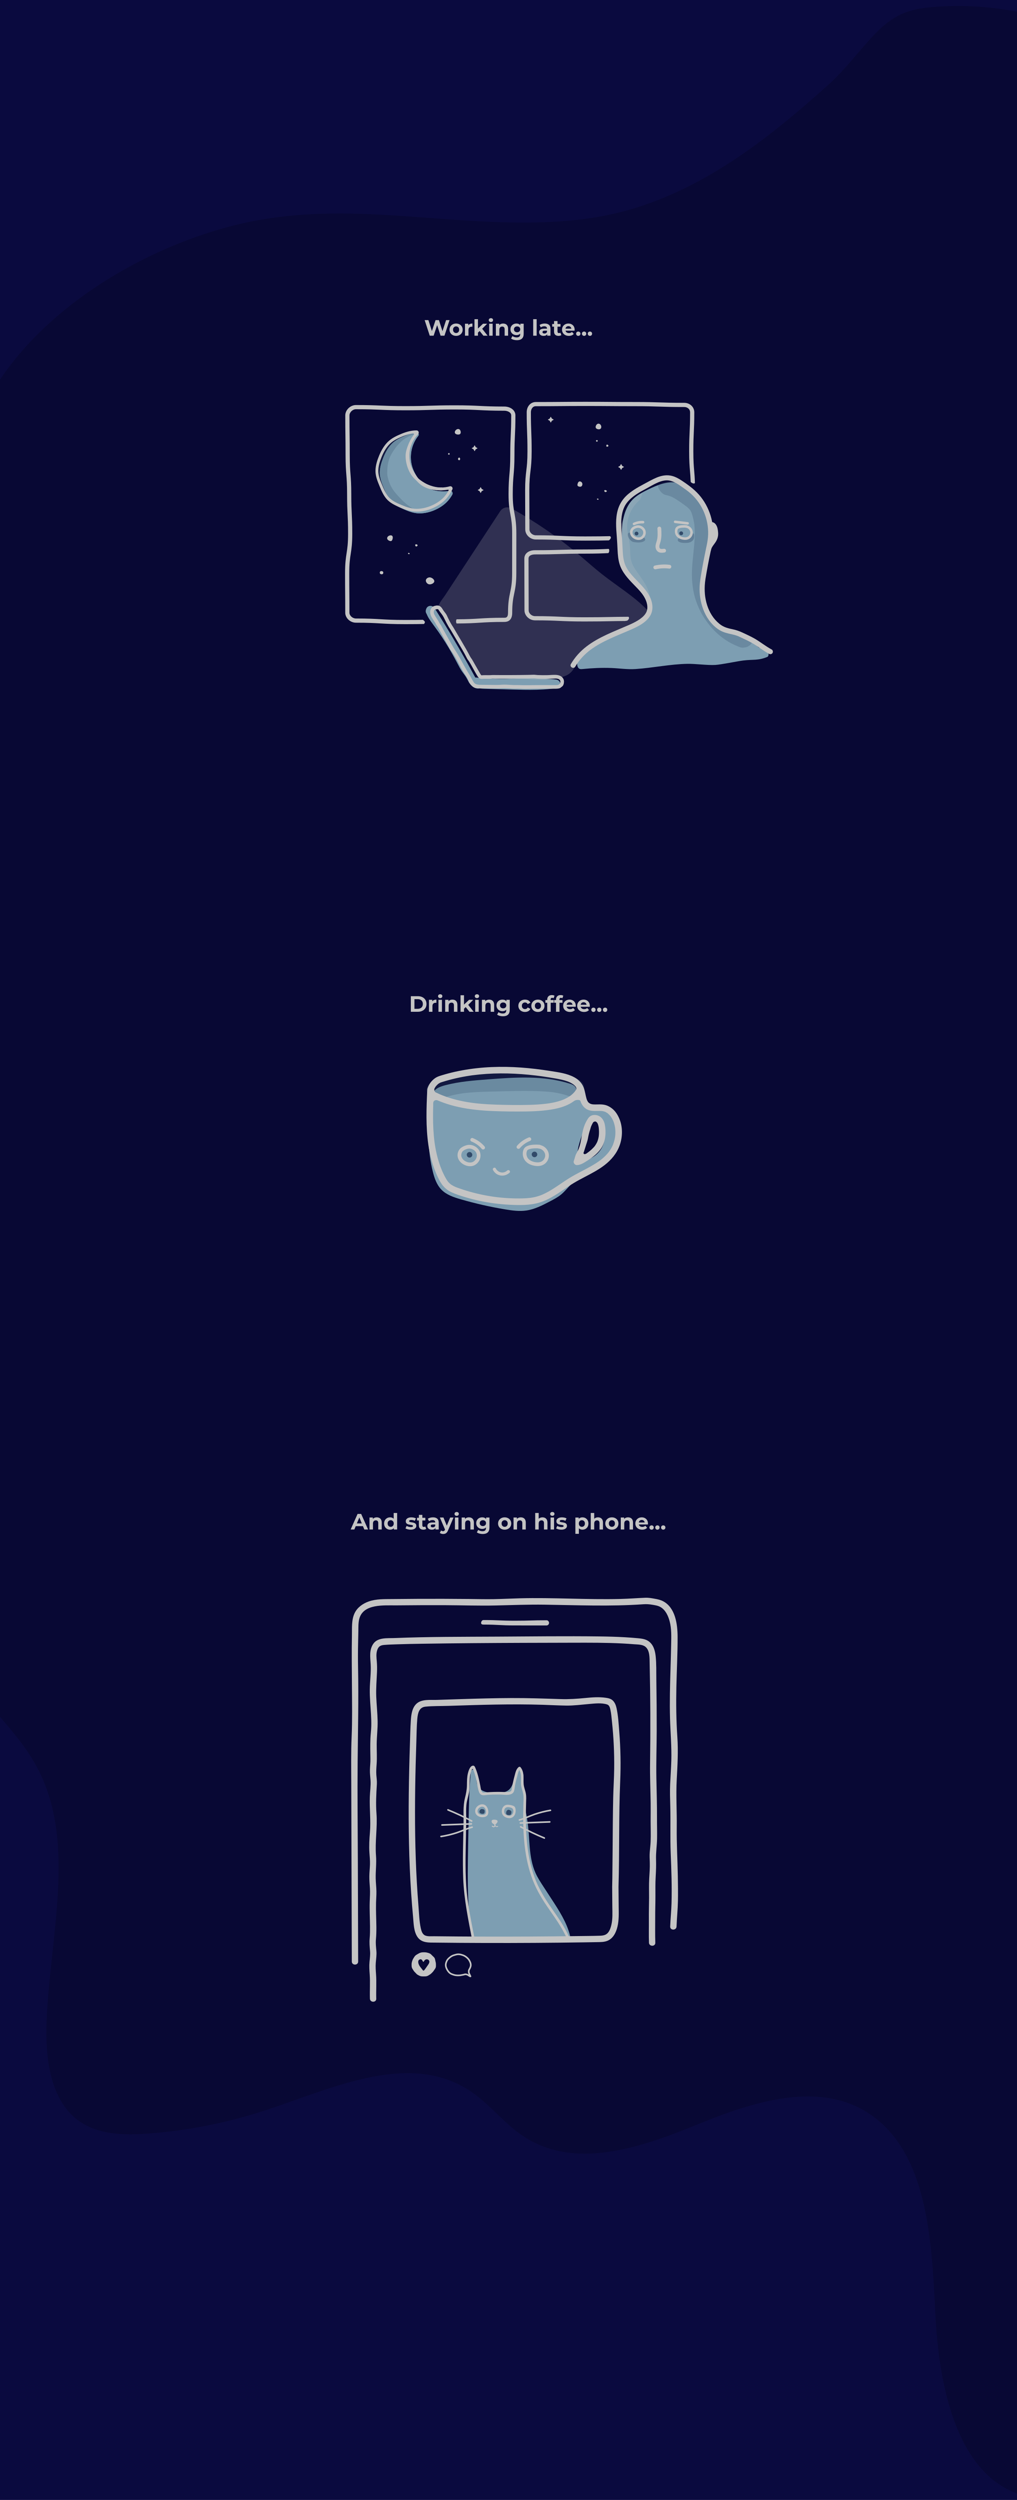 <?xml version="1.0" encoding="UTF-8"?><svg xmlns="http://www.w3.org/2000/svg" viewBox="0 0 1920 4715.43"><defs><style>.f,.g,.h{fill:none;}.g{stroke-width:3px;}.g,.h{stroke:#efefef;stroke-miterlimit:10;}.i,.j{fill:#efefef;}.k{fill:#98c1d9;}.l{fill:#0a0a3f;}.m,.n{fill:#3d5a80;}.j{opacity:.21;}.o{opacity:.18;}.p,.n{opacity:.25;}.q{opacity:.36;}</style></defs><g id="a"/><g id="b"><g id="c"><rect class="l" x="0" y="0" width="1920" height="4715.43"/></g><g id="d"><g><path class="i" d="M811.32,633.2l-9.62-29.4h7.06l8.36,26.04h-3.53l8.74-26.04h6.3l8.4,26.04h-3.4l8.57-26.04h6.51l-9.62,29.4h-7.31l-7.43-22.85h1.93l-7.64,22.85h-7.31Z"/><path class="i" d="M861.09,633.53c-2.41,0-4.54-.5-6.4-1.51-1.86-1.01-3.33-2.39-4.41-4.14-1.08-1.75-1.62-3.74-1.62-5.98s.54-4.28,1.62-6.03c1.08-1.75,2.55-3.12,4.41-4.12,1.86-.99,4-1.49,6.4-1.49s4.51,.5,6.38,1.49c1.88,.99,3.34,2.36,4.41,4.1s1.6,3.75,1.6,6.05-.53,4.24-1.6,5.98c-1.06,1.75-2.53,3.13-4.41,4.14-1.88,1.01-4,1.51-6.38,1.51Zm0-5.38c1.09,0,2.07-.25,2.94-.76,.87-.5,1.55-1.22,2.06-2.16,.5-.94,.76-2.05,.76-3.34s-.25-2.44-.76-3.36-1.19-1.64-2.06-2.14c-.87-.5-1.85-.76-2.94-.76s-2.07,.25-2.94,.76c-.87,.5-1.56,1.22-2.08,2.14-.52,.92-.78,2.04-.78,3.36s.26,2.4,.78,3.34c.52,.94,1.21,1.66,2.08,2.16,.87,.5,1.85,.76,2.94,.76Z"/><path class="i" d="M877.85,633.2v-22.6h6.26v6.38l-.88-1.85c.67-1.6,1.75-2.81,3.23-3.63,1.48-.83,3.29-1.24,5.42-1.24v6.05c-.28-.03-.53-.05-.76-.06-.22-.01-.46-.02-.71-.02-1.79,0-3.24,.51-4.35,1.53-1.11,1.02-1.66,2.61-1.66,4.77v10.67h-6.55Z"/><path class="i" d="M895.78,633.2v-31.16h6.55v31.16h-6.55Zm5.42-4.62l.17-7.98,10.54-10h7.81l-10.12,10.29-3.4,2.77-5,4.91Zm11.42,4.62l-7.64-9.49,4.12-5.08,11.47,14.57h-7.94Z"/><path class="i" d="M926.78,607.45c-1.2,0-2.18-.35-2.94-1.05-.76-.7-1.13-1.57-1.13-2.6s.38-1.9,1.13-2.6c.76-.7,1.74-1.05,2.94-1.05s2.18,.33,2.94,.99c.76,.66,1.13,1.51,1.13,2.54,0,1.09-.37,2-1.11,2.71-.74,.71-1.73,1.07-2.96,1.07Zm-3.28,25.75v-22.6h6.55v22.6h-6.55Z"/><path class="i" d="M949.88,610.26c1.79,0,3.39,.36,4.81,1.07,1.41,.71,2.53,1.81,3.34,3.28,.81,1.47,1.22,3.35,1.22,5.65v12.94h-6.55v-11.93c0-1.82-.4-3.16-1.2-4.03-.8-.87-1.93-1.3-3.38-1.3-1.04,0-1.97,.22-2.79,.65-.83,.43-1.47,1.1-1.93,2-.46,.9-.69,2.04-.69,3.44v11.17h-6.55v-22.6h6.26v6.26l-1.18-1.89c.81-1.51,1.97-2.67,3.49-3.49,1.51-.81,3.23-1.22,5.17-1.22Z"/><path class="i" d="M974.95,632.1c-2.1,0-4-.46-5.69-1.37-1.69-.91-3.05-2.18-4.07-3.82-1.02-1.64-1.53-3.55-1.53-5.73s.51-4.14,1.53-5.78c1.02-1.64,2.38-2.9,4.07-3.8,1.69-.9,3.59-1.34,5.69-1.34,1.9,0,3.58,.38,5.04,1.15,1.46,.77,2.59,1.96,3.4,3.57,.81,1.61,1.22,3.67,1.22,6.2s-.41,4.54-1.22,6.15c-.81,1.61-1.95,2.81-3.4,3.59s-3.14,1.18-5.04,1.18Zm1.01,9.58c-2.13,0-4.18-.26-6.15-.78-1.97-.52-3.62-1.3-4.94-2.33l2.6-4.7c.95,.78,2.16,1.41,3.63,1.87s2.92,.69,4.35,.69c2.32,0,4.01-.52,5.06-1.55s1.58-2.58,1.58-4.62v-3.4l.42-5.67-.08-5.71v-4.87h6.22v18.82c0,4.2-1.09,7.29-3.28,9.28-2.18,1.99-5.32,2.98-9.41,2.98Zm.29-14.95c1.15,0,2.17-.23,3.07-.69s1.6-1.11,2.1-1.95,.76-1.81,.76-2.9-.25-2.09-.76-2.92-1.2-1.47-2.1-1.93-1.92-.69-3.07-.69-2.17,.23-3.07,.69c-.9,.46-1.6,1.11-2.12,1.93-.52,.83-.78,1.8-.78,2.92s.26,2.06,.78,2.9c.52,.84,1.22,1.49,2.12,1.95,.9,.46,1.92,.69,3.07,.69Z"/><path class="i" d="M1006.62,633.2v-31.16h6.55v31.16h-6.55Z"/><path class="i" d="M1026.23,633.53c-1.76,0-3.28-.3-4.54-.9-1.26-.6-2.23-1.42-2.9-2.46-.67-1.04-1.01-2.2-1.01-3.49s.33-2.52,.99-3.53c.66-1.01,1.7-1.8,3.13-2.37,1.43-.57,3.29-.86,5.59-.86h6.01v3.82h-5.29c-1.54,0-2.6,.25-3.17,.76s-.86,1.13-.86,1.89c0,.84,.33,1.5,.99,2s1.56,.73,2.71,.73,2.07-.26,2.94-.78c.87-.52,1.5-1.28,1.89-2.29l1.01,3.02c-.48,1.46-1.34,2.56-2.6,3.32s-2.88,1.13-4.87,1.13Zm6.89-.34v-4.41l-.42-.97v-7.9c0-1.4-.43-2.49-1.28-3.28s-2.16-1.18-3.93-1.18c-1.2,0-2.39,.19-3.55,.57-1.16,.38-2.15,.89-2.96,1.53l-2.35-4.58c1.23-.87,2.72-1.54,4.45-2.02,1.74-.48,3.5-.71,5.29-.71,3.44,0,6.12,.81,8.02,2.44,1.9,1.62,2.86,4.16,2.86,7.6v12.89h-6.13Z"/><path class="i" d="M1042.49,616.14v-5.04h15.67v5.04h-15.67Zm11.93,17.39c-2.66,0-4.73-.68-6.22-2.04-1.48-1.36-2.23-3.38-2.23-6.07v-19.82h6.55v19.74c0,.95,.25,1.69,.76,2.2,.5,.52,1.19,.78,2.06,.78,1.04,0,1.92-.28,2.65-.84l1.76,4.62c-.67,.48-1.48,.83-2.42,1.07-.94,.24-1.91,.36-2.92,.36Z"/><path class="i" d="M1073.94,633.53c-2.58,0-4.84-.5-6.78-1.51-1.95-1.01-3.45-2.39-4.51-4.14-1.06-1.75-1.6-3.74-1.6-5.98s.53-4.28,1.58-6.03c1.05-1.75,2.48-3.12,4.3-4.12,1.82-.99,3.88-1.49,6.17-1.49s4.21,.47,5.98,1.41c1.78,.94,3.18,2.28,4.22,4.03,1.04,1.75,1.55,3.84,1.55,6.28,0,.25-.01,.54-.04,.86-.03,.32-.06,.62-.08,.9h-18.35v-3.82h14.91l-2.52,1.13c0-1.18-.24-2.2-.71-3.07-.48-.87-1.13-1.55-1.97-2.04-.84-.49-1.82-.73-2.94-.73s-2.11,.25-2.96,.73c-.85,.49-1.52,1.18-1.99,2.06-.48,.88-.71,1.92-.71,3.13v1.01c0,1.23,.27,2.32,.82,3.25,.55,.94,1.32,1.65,2.31,2.14,.99,.49,2.16,.74,3.51,.74,1.2,0,2.26-.18,3.17-.55,.91-.36,1.74-.91,2.5-1.64l3.49,3.78c-1.04,1.18-2.34,2.08-3.91,2.71-1.57,.63-3.38,.95-5.42,.95Z"/><path class="i" d="M1091.71,633.53c-1.12,0-2.08-.38-2.88-1.16-.8-.77-1.2-1.76-1.2-2.96s.4-2.18,1.2-2.92c.8-.74,1.76-1.11,2.88-1.11s2.11,.37,2.9,1.11c.78,.74,1.18,1.72,1.18,2.92s-.39,2.19-1.18,2.96c-.78,.77-1.75,1.16-2.9,1.16Z"/><path class="i" d="M1102.71,633.53c-1.12,0-2.08-.38-2.88-1.16-.8-.77-1.2-1.76-1.2-2.96s.4-2.18,1.2-2.92c.8-.74,1.76-1.11,2.88-1.11s2.11,.37,2.9,1.11c.78,.74,1.18,1.72,1.18,2.92s-.39,2.19-1.18,2.96c-.78,.77-1.75,1.16-2.9,1.16Z"/><path class="i" d="M1113.72,633.53c-1.12,0-2.08-.38-2.88-1.16-.8-.77-1.2-1.76-1.2-2.96s.4-2.18,1.2-2.92c.8-.74,1.76-1.11,2.88-1.11s2.11,.37,2.9,1.11c.78,.74,1.18,1.72,1.18,2.92s-.39,2.19-1.18,2.96c-.78,.77-1.75,1.16-2.9,1.16Z"/></g><g><path class="i" d="M775.62,1908.42v-29.4h13.36c3.19,0,6.01,.61,8.44,1.83s4.34,2.92,5.71,5.1c1.37,2.18,2.06,4.77,2.06,7.77s-.69,5.55-2.06,7.75c-1.37,2.2-3.28,3.91-5.71,5.12s-5.25,1.83-8.44,1.83h-13.36Zm6.8-5.59h6.22c1.96,0,3.66-.37,5.1-1.11,1.44-.74,2.56-1.8,3.36-3.17,.8-1.37,1.2-2.98,1.2-4.83s-.4-3.49-1.2-4.85c-.8-1.36-1.92-2.41-3.36-3.15-1.44-.74-3.14-1.11-5.1-1.11h-6.22v18.23Z"/><path class="i" d="M809.85,1908.42v-22.6h6.26v6.38l-.88-1.85c.67-1.6,1.75-2.81,3.23-3.63,1.48-.83,3.29-1.24,5.42-1.24v6.05c-.28-.03-.53-.05-.76-.06-.22-.01-.46-.02-.71-.02-1.79,0-3.24,.51-4.35,1.53-1.11,1.02-1.66,2.61-1.66,4.77v10.67h-6.55Z"/><path class="i" d="M831.06,1882.68c-1.2,0-2.18-.35-2.94-1.05-.76-.7-1.13-1.57-1.13-2.6s.38-1.9,1.13-2.6c.76-.7,1.74-1.05,2.94-1.05s2.18,.33,2.94,.99c.76,.66,1.13,1.51,1.13,2.54,0,1.09-.37,2-1.11,2.71-.74,.71-1.73,1.07-2.96,1.07Zm-3.28,25.75v-22.6h6.55v22.6h-6.55Z"/><path class="i" d="M854.16,1885.49c1.79,0,3.4,.36,4.81,1.07,1.41,.71,2.53,1.81,3.34,3.28s1.22,3.35,1.22,5.65v12.94h-6.55v-11.93c0-1.82-.4-3.16-1.2-4.03-.8-.87-1.93-1.3-3.38-1.3-1.04,0-1.97,.22-2.79,.65-.83,.43-1.47,1.1-1.93,2-.46,.9-.69,2.04-.69,3.44v11.17h-6.55v-22.6h6.26v6.26l-1.18-1.89c.81-1.51,1.97-2.67,3.49-3.49,1.51-.81,3.23-1.22,5.17-1.22Z"/><path class="i" d="M869.45,1908.42v-31.16h6.55v31.16h-6.55Zm5.42-4.62l.17-7.98,10.54-10h7.81l-10.12,10.29-3.4,2.77-5,4.91Zm11.42,4.62l-7.64-9.49,4.12-5.08,11.47,14.57h-7.94Z"/><path class="i" d="M900.44,1882.68c-1.2,0-2.18-.35-2.94-1.05-.76-.7-1.13-1.57-1.13-2.6s.38-1.9,1.13-2.6c.76-.7,1.74-1.05,2.94-1.05s2.18,.33,2.94,.99c.76,.66,1.13,1.51,1.13,2.54,0,1.09-.37,2-1.11,2.71-.74,.71-1.73,1.07-2.96,1.07Zm-3.28,25.75v-22.6h6.55v22.6h-6.55Z"/><path class="i" d="M923.54,1885.49c1.79,0,3.39,.36,4.81,1.07,1.41,.71,2.53,1.81,3.34,3.28,.81,1.47,1.22,3.35,1.22,5.65v12.94h-6.55v-11.93c0-1.82-.4-3.16-1.2-4.03-.8-.87-1.93-1.3-3.38-1.3-1.04,0-1.97,.22-2.79,.65-.83,.43-1.47,1.1-1.93,2-.46,.9-.69,2.04-.69,3.44v11.17h-6.55v-22.6h6.26v6.26l-1.18-1.89c.81-1.51,1.97-2.67,3.49-3.49,1.51-.81,3.23-1.22,5.17-1.22Z"/><path class="i" d="M948.62,1907.33c-2.1,0-4-.46-5.69-1.37-1.69-.91-3.05-2.18-4.07-3.82-1.02-1.64-1.53-3.55-1.53-5.73s.51-4.14,1.53-5.78c1.02-1.64,2.38-2.9,4.07-3.8,1.69-.9,3.59-1.34,5.69-1.34,1.9,0,3.58,.38,5.04,1.15,1.46,.77,2.59,1.96,3.4,3.57,.81,1.61,1.22,3.67,1.22,6.2s-.41,4.54-1.22,6.15c-.81,1.61-1.95,2.81-3.4,3.59s-3.14,1.18-5.04,1.18Zm1.01,9.58c-2.13,0-4.18-.26-6.15-.78-1.97-.52-3.62-1.3-4.94-2.33l2.6-4.7c.95,.78,2.16,1.41,3.63,1.87s2.92,.69,4.35,.69c2.32,0,4.01-.52,5.06-1.55s1.58-2.58,1.58-4.62v-3.4l.42-5.67-.08-5.71v-4.87h6.22v18.82c0,4.2-1.09,7.29-3.28,9.28-2.18,1.99-5.32,2.98-9.41,2.98Zm.29-14.95c1.15,0,2.17-.23,3.07-.69s1.6-1.11,2.1-1.95,.76-1.81,.76-2.9-.25-2.09-.76-2.92-1.2-1.47-2.1-1.93-1.92-.69-3.07-.69-2.17,.23-3.07,.69c-.9,.46-1.6,1.11-2.12,1.93-.52,.83-.78,1.8-.78,2.92s.26,2.06,.78,2.9c.52,.84,1.22,1.49,2.12,1.95,.9,.46,1.92,.69,3.07,.69Z"/><path class="i" d="M991.21,1908.76c-2.44,0-4.61-.5-6.51-1.49-1.9-.99-3.4-2.37-4.47-4.14-1.08-1.76-1.62-3.77-1.62-6.01s.54-4.28,1.62-6.03c1.08-1.75,2.57-3.12,4.47-4.12,1.9-.99,4.07-1.49,6.51-1.49s4.45,.5,6.22,1.49c1.76,.99,3.07,2.42,3.91,4.26l-5.08,2.73c-.59-1.06-1.32-1.85-2.21-2.35s-1.84-.76-2.88-.76c-1.12,0-2.13,.25-3.02,.76-.9,.5-1.6,1.22-2.12,2.14-.52,.92-.78,2.04-.78,3.36s.26,2.44,.78,3.36c.52,.92,1.22,1.64,2.12,2.14,.9,.5,1.9,.76,3.02,.76,1.04,0,2-.25,2.88-.74,.88-.49,1.62-1.28,2.21-2.37l5.08,2.77c-.84,1.82-2.14,3.23-3.91,4.22-1.76,.99-3.84,1.49-6.22,1.49Z"/><path class="i" d="M1015.56,1908.76c-2.41,0-4.54-.5-6.41-1.51-1.86-1.01-3.33-2.39-4.41-4.14-1.08-1.75-1.62-3.74-1.62-5.98s.54-4.28,1.62-6.03c1.08-1.75,2.55-3.12,4.41-4.12,1.86-.99,4-1.49,6.41-1.49s4.51,.5,6.38,1.49c1.88,.99,3.35,2.36,4.41,4.1,1.06,1.74,1.6,3.75,1.6,6.05s-.53,4.24-1.6,5.98c-1.06,1.75-2.54,3.13-4.41,4.14-1.88,1.01-4,1.51-6.38,1.51Zm0-5.38c1.09,0,2.07-.25,2.94-.76s1.55-1.22,2.06-2.16c.5-.94,.76-2.05,.76-3.34s-.25-2.44-.76-3.36c-.5-.92-1.19-1.64-2.06-2.14s-1.85-.76-2.94-.76-2.07,.25-2.94,.76c-.87,.5-1.56,1.22-2.08,2.14-.52,.92-.78,2.04-.78,3.36s.26,2.4,.78,3.34c.52,.94,1.21,1.66,2.08,2.16,.87,.5,1.85,.76,2.94,.76Z"/><path class="i" d="M1029.63,1891.37v-5.04h15.67v5.04h-15.67Zm3.49,17.05v-23.1c0-2.55,.76-4.58,2.27-6.11,1.51-1.53,3.67-2.29,6.47-2.29,.95,0,1.87,.1,2.75,.29,.88,.2,1.63,.5,2.25,.92l-1.72,4.75c-.36-.25-.77-.45-1.22-.59-.45-.14-.92-.21-1.43-.21-.95,0-1.69,.27-2.21,.82-.52,.55-.78,1.36-.78,2.46v2.1l.17,2.81v18.14h-6.55Z"/><path class="i" d="M1046.22,1891.37v-5.04h15.67v5.04h-15.67Zm3.49,17.05v-23.1c0-2.55,.76-4.58,2.27-6.11,1.51-1.53,3.67-2.29,6.47-2.29,.95,0,1.87,.1,2.75,.29,.88,.2,1.63,.5,2.25,.92l-1.72,4.75c-.36-.25-.77-.45-1.22-.59-.45-.14-.92-.21-1.43-.21-.95,0-1.69,.27-2.21,.82-.52,.55-.78,1.36-.78,2.46v2.1l.17,2.81v18.14h-6.55Z"/><path class="i" d="M1076.09,1908.76c-2.58,0-4.84-.5-6.78-1.51-1.95-1.01-3.45-2.39-4.51-4.14-1.06-1.75-1.6-3.74-1.6-5.98s.53-4.28,1.58-6.03c1.05-1.75,2.48-3.12,4.3-4.12,1.82-.99,3.88-1.49,6.17-1.49s4.21,.47,5.98,1.41c1.78,.94,3.18,2.28,4.22,4.03,1.04,1.75,1.55,3.84,1.55,6.28,0,.25-.01,.54-.04,.86-.03,.32-.06,.62-.08,.9h-18.35v-3.82h14.91l-2.52,1.13c0-1.18-.24-2.2-.71-3.07-.48-.87-1.13-1.55-1.97-2.04-.84-.49-1.82-.73-2.94-.73s-2.11,.25-2.96,.73c-.85,.49-1.52,1.18-1.99,2.06-.48,.88-.71,1.92-.71,3.13v1.01c0,1.23,.27,2.32,.82,3.25,.55,.94,1.32,1.65,2.31,2.14,.99,.49,2.16,.74,3.51,.74,1.2,0,2.26-.18,3.17-.55,.91-.36,1.74-.91,2.5-1.64l3.49,3.78c-1.04,1.18-2.34,2.08-3.91,2.71-1.57,.63-3.38,.95-5.42,.95Z"/><path class="i" d="M1102.59,1908.76c-2.58,0-4.84-.5-6.78-1.51-1.95-1.01-3.45-2.39-4.51-4.14-1.06-1.75-1.6-3.74-1.6-5.98s.53-4.28,1.58-6.03c1.05-1.75,2.48-3.12,4.3-4.12,1.82-.99,3.88-1.49,6.17-1.49s4.21,.47,5.98,1.41c1.78,.94,3.18,2.28,4.22,4.03,1.04,1.75,1.55,3.84,1.55,6.28,0,.25-.01,.54-.04,.86-.03,.32-.06,.62-.08,.9h-18.35v-3.82h14.91l-2.52,1.13c0-1.18-.24-2.2-.71-3.07-.48-.87-1.13-1.55-1.97-2.04-.84-.49-1.82-.73-2.94-.73s-2.11,.25-2.96,.73c-.85,.49-1.52,1.18-1.99,2.06-.48,.88-.71,1.92-.71,3.13v1.01c0,1.23,.27,2.32,.82,3.25,.55,.94,1.32,1.65,2.31,2.14,.99,.49,2.16,.74,3.51,.74,1.2,0,2.26-.18,3.17-.55,.91-.36,1.74-.91,2.5-1.64l3.49,3.78c-1.04,1.18-2.34,2.08-3.91,2.71-1.57,.63-3.38,.95-5.42,.95Z"/><path class="i" d="M1120.35,1908.76c-1.12,0-2.08-.38-2.88-1.16-.8-.77-1.2-1.76-1.2-2.96s.4-2.18,1.2-2.92c.8-.74,1.76-1.11,2.88-1.11s2.11,.37,2.9,1.11c.78,.74,1.18,1.72,1.18,2.92s-.39,2.19-1.18,2.96c-.78,.77-1.75,1.16-2.9,1.16Z"/><path class="i" d="M1131.36,1908.76c-1.12,0-2.08-.38-2.88-1.16-.8-.77-1.2-1.76-1.2-2.96s.4-2.18,1.2-2.92c.8-.74,1.76-1.11,2.88-1.11s2.11,.37,2.9,1.11c.78,.74,1.18,1.72,1.18,2.92s-.39,2.19-1.18,2.96c-.78,.77-1.75,1.16-2.9,1.16Z"/><path class="i" d="M1142.36,1908.76c-1.12,0-2.08-.38-2.88-1.16-.8-.77-1.2-1.76-1.2-2.96s.4-2.18,1.2-2.92c.8-.74,1.76-1.11,2.88-1.11s2.11,.37,2.9,1.11c.78,.74,1.18,1.72,1.18,2.92s-.39,2.19-1.18,2.96c-.78,.77-1.75,1.16-2.9,1.16Z"/></g><g><path class="f" d="M1338.87,987.62l6.3,2.42c6.78,2.6,14.08,5.64,17.62,11.97,3.67,6.56,2.06,15.13-2.34,21.22-4.4,6.09-11.12,10.09-17.98,13.16-5.52,2.47-11.31,4.48-16.3,7.89-4.99,3.42-9.21,8.6-9.69,14.63"/><path class="k" d="M1432.92,1221.39c-1.39-.38-6.74-5.8-11.17-10.32,.23-.35,.43-.72,.58-1.13,.61-1.6,.63-2.98,.21-4.22-3.33-.92-6.67-1.81-9.99-2.78-6.26-1.82-12.35-4.14-18.65-5.82-10.63-2.83-21.51-4.79-31.46-9.67-10.51-5.15-19.68-13.55-25.31-23.85-5.28-9.66-7.72-20.55-12.31-30.51-1.46-3.17,1.28-6.06,3.85-6.11-.5-4.85-.6-9.79-.6-14.63-.03-25.15,2.06-51.7,13.8-73.6-4.32-23.82-5-48.4-6.01-72.56-3.12-5.23-6.35-10.68-9.85-16.91-10.22-18.19-26.32-34.89-47.18-38.69-19.22-3.5-38.54,4.45-55.99,13.05-10.11,4.98-20.24,10.36-28.11,18.31-16.61,16.78-20.39,41.92-20.86,65.27-.63,31.27-3.66,72.54,22.93,89.31,11.35,7.16,28.11,24.56,31.16,39.04,2.71,12.88-9.58,24.06-18.36,34.02-8.78,9.96-24.64,12.72-36.07,19.64-7.31,4.42-19.7,9.56-28.06,11.48-7.61,1.75-6.42,4.94-14.15,6.07-.3,.04-.59,.11-.89,.16-.07,1.19-.65,2.34-1.88,3.07-5.67,3.34-11.91,5.92-18.12,8.52-6.94,2.9-13.65,10.69-18.62,16.12-1.16,1.27-3.99,3.5-4.49,5.13-1.07,3.5,.43,1.57,1.23,4.56,.82,3.07,.97,5.82,1.21,9.46,.21,3.17,1.59,6.61,4.52,7.82,1.72,.71,3.66,.53,5.52,.34,18.03-1.78,36.34-2.67,54.46-1.96,15.32,.61,29.99,2.98,45.69,1.96,32.77-2.14,65.04-9.23,97.95-9.82,15.14-.27,37.29,2.93,52.41,2.1,11.09-.61,41.9-7.04,52.93-8.39,19.29-2.36,27.61,.54,45.59-6.81,1.76-.72,8.38-11.01-15.9-17.64Z"/><path class="i" d="M1238.1,1073.72c4.52-1.01,7.91-1.48,12.5-1.7,4.4-.21,8.82-.03,13.19,.5,1.88,.23,3.68-1.82,3.6-3.6-.1-2.15-1.59-3.36-3.6-3.6-9.21-1.11-18.56-.57-27.61,1.46-1.84,.41-3.1,2.64-2.52,4.43,.63,1.93,2.46,2.96,4.43,2.52h0Z"/><path class="i" d="M1274.56,986.69l23.65,2.82c1.29,.15,2.4-1.21,2.4-2.4,0-1.43-1.11-2.25-2.4-2.4l-23.65-2.82c-1.29-.15-2.4,1.21-2.4,2.4,0,1.43,1.11,2.25,2.4,2.4h0Z"/><path class="i" d="M1214.07,982.53c-6.34-.33-12.62,.98-18.36,3.64-1.18,.55-1.47,2.24-.86,3.29,.71,1.21,2.11,1.41,3.29,.86,5-2.32,10.46-3.27,15.94-2.98,1.3,.07,2.4-1.15,2.4-2.4,0-1.36-1.1-2.33-2.4-2.4h0Z"/><path class="i" d="M1241.16,996.94c.21,3.88,.42,7.77,.34,11.66-.04,2-.17,3.99-.39,5.97,0,0-.08,.61-.03,.26,.05-.39-.06,.37-.07,.44-.07,.43-.14,.86-.22,1.29-.19,1.04-.42,2.07-.7,3.1-.99,3.7-2.57,7.28-2.54,11.17,.02,3.94,1.58,7.66,4.86,9.95,3.59,2.51,8.29,1.93,12.34,1.31,1.87-.29,3.07-2.73,2.52-4.43-.66-2.03-2.43-2.83-4.43-2.52-.2,.03-.4,.06-.6,.09-.06,0-.58,.08-.13,.02s-.07,0-.14,.01c-.21,.02-.41,.05-.62,.07-.72,.07-1.45,.11-2.17,.1-.36,0-.71-.05-1.07-.06-.54-.02,.58,.14,.07,0-.14-.04-.29-.06-.44-.09-.34-.08-.66-.2-.99-.29-.39-.12,.14,.05,.19,.08-.21-.13-.43-.23-.64-.36-.13-.08-.25-.16-.37-.25,.57,.43,.16,.11,.06,0-.09-.1-.19-.22-.29-.31-.37-.32,.28,.49,.04,.06-.14-.25-.31-.48-.44-.73-.06-.11-.29-.66-.12-.22s-.04-.16-.07-.24c-.1-.32-.19-.65-.26-.98-.04-.19-.07-.38-.1-.58,0,.05,.04,.64,.05,.23,0-.74-.03-1.45,.02-2.19-.04,.58,.08-.47,.12-.64,.07-.35,.15-.7,.24-1.05,.22-.88,.48-1.74,.75-2.6,.51-1.63,1.04-3.25,1.43-4.92,.84-3.64,1.23-7.41,1.33-11.15,.11-4.08-.11-8.15-.33-12.22-.1-1.88-1.58-3.69-3.6-3.6-1.86,.08-3.71,1.59-3.6,3.6h0Z"/><g class="q"><path class="m" d="M1303.27,1009.15c.09,1.26,.2,2.55,.04,3.81,.08-.64-.07,.2-.12,.38-.03,.09-.35,.92-.16,.51s-.19,.3-.23,.37c-.14,.23-.63,.66-.13,.21-.18,.16-.33,.36-.51,.53-.25,.23-.46,.39-.06,.1-.44,.32-.91,.61-1.39,.86-.31,.16-.56,.24-.09,.06-.28,.1-.56,.2-.84,.29-.65,.2-1.31,.32-1.97,.44-.26,.04-.24,.04,.05,0l-.37,.04c-.37,.03-.74,.06-1.11,.08-.62,.03-1.23,.05-1.85,.05-1.26,.02-2.52,.03-3.77-.02-.56-.02-1.11-.05-1.66-.1-.23-.02-1-.15-.36-.04-.32-.06-.65-.11-.97-.19-.53-.12-1.05-.28-1.56-.45-.92-.32,.53,.33-.33-.15-.29-.16-.57-.32-.85-.49-1.6-1-4.04-.39-4.93,1.29-.94,1.77-.42,3.86,1.29,4.93,2.8,1.75,6.1,2.29,9.36,2.4s6.53,.11,9.69-.54c3.2-.66,6.1-2.34,8.07-4.95,2.06-2.73,2.2-6.16,1.96-9.43-.13-1.88-1.56-3.69-3.6-3.6-1.84,.08-3.75,1.59-3.6,3.6h0Z"/></g><path class="i" d="M1295.81,990.63c-2.34-.22-4.7-.25-7.04-.11-2.69,.16-5.49,.47-8.03,1.4s-4.66,2.43-5.72,5.07c-1.25,3.11-1.28,6.77-.23,9.94,2.47,7.44,10.1,10.88,17.48,11.33,3.86,.24,7.72-.72,10.74-3.19,2.48-2.03,4.24-5.13,4.76-8.29,1.34-8.05-4.8-15.34-12.83-15.99-1.29-.1-2.4,1.18-2.4,2.4,0,1.39,1.1,2.3,2.4,2.4,4.58,.37,8.46,4.69,8.24,9.3-.1,2.13-1.13,4.43-2.75,6.03-1.8,1.79-4.45,2.58-7.13,2.57-2.88-.01-5.95-.69-8.52-1.99-2.35-1.19-4.26-3-5.17-5.3-.94-2.36-1.04-4.75-.27-7.12,.15-.47,.29-.66,.47-1.08,.14-.32-.27,.24,.08-.12,.17-.17,.33-.33,.51-.49,.19-.18-.11,.08-.13,.09,.1-.07,.2-.15,.31-.21,.16-.1,.33-.2,.5-.3,.21-.11,.42-.21,.63-.32,.24-.12-.06,.02-.1,.04,.17-.07,.33-.13,.5-.19,1.13-.41,2.3-.67,3.48-.87,.75-.12,.63-.11,1.44-.19,.66-.07,1.32-.12,1.98-.15,2.26-.12,4.54-.08,6.8,.13,1.29,.12,2.4-1.19,2.4-2.4,0-1.4-1.1-2.28-2.4-2.4h0Z"/><path class="m" d="M1286.06,1009.5c1.88,0,3.69-1.66,3.6-3.6-.09-1.95-1.58-3.6-3.6-3.6-1.88,0-3.69,1.66-3.6,3.6,.09,1.95,1.58,3.6,3.6,3.6h0Z"/><g class="q"><path class="m" d="M1185.06,1008.15c-.37,3.4,1.78,6.48,3.72,9.05,1.1,1.45,2.25,2.73,3.79,3.74,1.56,1.02,3.37,1.44,5.19,1.68,6.15,.83,12.93,1.31,18.48-1.97,1.62-.96,2.35-3.29,1.29-4.93-1.05-1.63-3.19-2.32-4.93-1.29-.28,.17-.57,.33-.86,.48-.15,.07-1.02,.42-.33,.16-.51,.19-1.02,.36-1.54,.49-.31,.08-.63,.15-.95,.21-.08,.02-1.14,.18-.33,.08-.54,.07-1.09,.11-1.64,.14-2.51,.12-5.02-.11-7.51-.37-.29-.03-.58-.06-.86-.09,.74,.09-.36-.07-.41-.08-.28-.06-.56-.12-.84-.2-.17-.04-.33-.1-.49-.15,.28,.13,.3,.14,.07,.03-.24-.13-.47-.26-.7-.4-.77-.47,.38,.42-.27-.22-.42-.42-.81-.84-1.2-1.29-.26-.3,.25,.37-.12-.17-.19-.26-.38-.53-.56-.79-.36-.52-.72-1.04-1.05-1.58-.15-.25-.29-.51-.44-.76-.48-.83,.09,.5-.19-.4-.04-.12-.21-1.09-.15-.35-.03-.34,0-.67,.03-1.01,.2-1.88-1.8-3.68-3.6-3.6-2.13,.1-3.38,1.59-3.6,3.6h0Z"/></g><path class="i" d="M1197.26,992.91c-5.39,1.55-8.55,7.34-7.83,12.76,.78,5.85,5.68,10.29,11.11,12.01,3.04,.96,6.59,1.18,9.61,.04,2.64-1,4.77-2.75,6.41-5.03,3.12-4.34,3.56-10.45,.64-15-3.34-5.21-9.88-8-15.89-6.51-5.38,1.33-9.19,4.44-9,5.69,1.62,10.49-.47,1.42,10.27-1.06,3.39-.78,7.22,.52,9.71,3.31s2.67,6.45,1.07,9.56c-.83,1.62-1.91,2.89-3.33,3.78-.88,.55-1.29,.74-2.31,.99-1.17,.29-2.42,.3-3.61,.15-3.97-.52-8.06-3.09-9.48-6.73-1.42-3.64,.48-8.64,4.13-9.69,2.97-.85,1.46-5.12-1.52-4.26h0Z"/><path class="m" d="M1201.69,1009.98c1.88,0,3.69-1.66,3.6-3.6s-1.58-3.6-3.6-3.6c-1.88,0-3.69,1.66-3.6,3.6,.09,1.95,1.58,3.6,3.6,3.6h0Z"/><path class="i" d="M1342.54,994.15c.17,.03,.34,.09,.5,.12,.72,.14-.34-.07-.41-.19,.03,.06,.45,.25,.47,.26,.51,.28-.15,.2-.3-.26,.07,.22,.66,.63,.84,.81,.1,.11,.4,.52,.01-.02-.45-.63,.08,.13,.17,.27,.23,.36,.45,.73,.64,1.11,.04,.07,.28,.47,.28,.59,0-.06-.39-1.08-.1-.19s.58,1.78,.79,2.69c.11,.47,.2,.94,.28,1.41,.07,.37,.05,1.1,.22,1.43-.06-.11-.13-1.12-.03-.2,.03,.24,.05,.48,.08,.72,.05,.5,.1,1,.14,1.5,.08,1.01,.13,2.01,.12,3.02,0,.5-.02,1-.05,1.5-.02,.25-.04,.5-.06,.75-.07,.94,.13-.58,0,.01-.18,.82-.34,1.64-.59,2.45-.12,.38-.24,.76-.38,1.13-.07,.18-.14,.37-.21,.55-.31,.8,.35-.75,.09-.21-.65,1.36-1.35,2.67-2.17,3.94-1.59,2.47-3.44,4.75-5.1,7.17-2.15,3.13-3.89,6.61-4.75,10.32-.57,2.44,.76,5.32,3.36,5.91,2.46,.56,5.3-.74,5.91-3.36,.2-.84,.43-1.66,.71-2.47,.06-.16,.57-1.42,.23-.65-.3,.69-.03,.09,.04-.08,.12-.26,.24-.51,.37-.77,.7-1.41,1.54-2.75,2.43-4.05,1.79-2.61,3.81-5.06,5.47-7.75,2.2-3.55,3.64-7.42,4.13-11.57,.26-2.19,.19-4.39-.02-6.58-.22-2.35-.5-4.72-1.05-7.01-1.17-4.83-4.2-10.46-9.52-11.55-2.45-.51-5.31,.71-5.91,3.36-.55,2.4,.72,5.37,3.36,5.91h0Z"/><g><path class="k" d="M1048.64,1286.24c-1.01,.16-2.02,.31-3.03,.45-.35,.05-2,.33-.52,.08-.54,.09-1.09,.14-1.63,.21-2.1,.27-4.2,.5-6.31,.72-4.21,.43-8.43,.75-12.66,1-8.46,.49-16.94,.66-25.42,.65-17.16-.02-34.31-.66-51.46-1.14l-25.87-.71c-3.96-.11-7.95-.08-11.9-.48-.23-.02-1.56-.17-.63-.07,.98,.1-.57-.11-.81-.16-.92-.18-1.83-.4-2.72-.69-.34-.11-.78-.37-1.13-.4,.87,.08,.84,.39,.32,.12-.18-.09-.36-.18-.54-.27-.36-.18-.7-.38-1.04-.59-.21-.13-.43-.27-.63-.41-.15-.1-.86-.64-.16-.09,.76,.59-.41-.37-.55-.5-.28-.25-.55-.51-.81-.78-.62-.63-1.14-1.35-1.74-1.99,0,0,.71,.98,.35,.44-.11-.16-.23-.31-.34-.47-.26-.37-.51-.74-.76-1.11-.49-.75-.96-1.52-1.42-2.3-1.99-3.42-3.81-6.94-5.7-10.41-4.09-7.49-8.22-14.95-12.41-22.39-8.4-14.94-16.99-29.77-25.77-44.49-8.7-14.6-17.59-29.08-26.66-43.45-2.25-3.56-4.34-7.34-6.99-10.63-1.48-1.84-3.58-3.22-5.94-3.54-3.33-.45-6.53,1.03-8.32,3.93-1.46,2.36-2.19,5.76-1.41,8.42,.23,.78,.61,1.55,1.01,2.26,.09,.16,.18,.35,.29,.49,.35,.46-.16-.46-.18-.5,.5,1.32,1.1,2.61,1.71,3.88,1.75,3.61,3.91,7,6.2,10.28,4.65,6.65,9.63,13.06,14.28,19.71,4.62,6.61,9.09,13.33,13.4,20.15,8.67,13.71,16.57,27.84,24.06,42.23,1.84,3.54,3.73,7.07,5.88,10.43,2.14,3.35,4.63,6.46,6.94,9.7,2.29,3.21,4.12,6.6,5.94,10.09s3.99,7.13,7.02,9.8c3.4,2.99,7.47,4.99,12.08,5.04,3.11,.03,6.08-2.75,5.94-5.94-.15-3.24-2.61-5.9-5.94-5.94-.36,0-.75-.07-1.11-.05,1.28-.06,.98,.17,.49,.03-.18-.05-.36-.09-.53-.14-.23-.07-1.36-.51-.5-.12s-.59-.32-.79-.43c-.32-.19-.64-.39-.95-.6-.15-.1-.3-.25-.46-.33,.01,0,.91,.78,.46,.34-.64-.62-1.31-1.19-1.91-1.86-.15-.17-.94-1.15-.38-.42,.59,.77-.37-.54-.5-.74-.55-.83-1.07-1.68-1.55-2.55-.91-1.62-1.73-3.28-2.59-4.92-3.62-6.92-8.94-12.69-12.91-19.38-4.02-6.77-7.39-13.92-11.16-20.83-3.79-6.96-7.74-13.83-11.84-20.6-8.2-13.55-17.01-26.72-26.39-39.47-4.7-6.38-9.69-12.65-13.11-19.84-.1-.22-.62-1.01-.56-1.23-.1,.36,.39,.92,.08,.17-.22-.53-.42-1.07-.68-1.59-.16-.33-.33-.7-.55-.99-.36-.48,.21,.52,.22,.57v1.95c.04-.21,.09-.42,.15-.62,.06-.23,.47-1.42,.11-.51-.32,.81-.11,.23,.02,.08-.46,.59-1.13,1.27-1.83,1.55-.47,.19-.93,.23-1.44,.26,.88-.05-.74-.1-.77-.11,.09,.02-1.31-.61-.79-.31s-.86-.89-.5-.4c.16,.22,.44,.47,.64,.66,.52,.49-.75-1.08-.36-.48,.08,.12,.17,.24,.25,.36,.51,.74,.98,1.52,1.46,2.28,1.11,1.74,2.21,3.48,3.32,5.22,8.92,14.09,17.65,28.31,26.2,42.62,8.59,14.37,17.01,28.85,25.24,43.43,4.12,7.29,8.19,14.61,12.22,21.95,1.99,3.63,3.97,7.27,5.94,10.91,1.81,3.34,3.75,6.54,6.18,9.46,2.71,3.25,6.17,5.55,10.11,7.05,3.7,1.41,7.81,1.74,11.73,1.91,8.31,.35,16.64,.47,24.96,.7,16.81,.46,33.62,1.04,50.43,1.3,16.63,.26,33.3,.05,49.85-1.71,4.43-.47,8.84-1.05,13.24-1.73,1.37-.21,2.88-1.58,3.55-2.73,.74-1.27,1.06-3.15,.6-4.58-.46-1.44-1.36-2.82-2.73-3.55-1.5-.79-2.91-.86-4.58-.6h0Z"/><path class="k" d="M898.13,1289.74c19.49,2.04,39.11,2.89,58.71,2.53,9.86-.18,19.69-.72,29.52-1.45,4.87-.36,9.74-.68,14.62-.62,4.87,.06,9.72,.42,14.57,.79,5.48,.41,10.97,.83,16.45,1.24l8.38,.63c2.64,.2,5.32,.3,7.95,.62l-1.58-.21c.67,.09,1.32,.24,1.95,.5l-1.42-.6c.29,.13,.55,.29,.81,.48l-1.2-.93c.14,.12,.27,.24,.39,.38l-.93-1.2c.15,.2,.27,.4,.37,.63l-.6-1.42,.06,.18c.51,1.47,1.35,2.74,2.73,3.55,1.27,.74,3.15,1.06,4.58,.6s2.82-1.36,3.55-2.73c.72-1.36,1.12-3.07,.6-4.58-.73-2.11-1.94-3.76-3.86-4.96-1.05-.66-2.34-1.11-3.57-1.31-2.79-.47-5.65-.56-8.46-.77l-15.54-1.17c-10.31-.78-20.67-1.91-31.02-1.51-5.18,.2-10.35,.68-15.53,1.03-5.17,.34-10.34,.6-15.52,.78-10.35,.35-20.72,.36-31.07,.04-10.35-.32-20.7-.98-31.01-1.98-1.31-.13-2.63-.26-3.94-.4-1.42-.15-3.23,.77-4.2,1.74-1.03,1.03-1.81,2.72-1.74,4.2,.07,1.54,.57,3.13,1.74,4.2l1.2,.93c.93,.54,1.92,.81,3,.81h0Z"/></g><g><path class="f" d="M900.73,1273.9h.86l-71.47-122.67c-.86-1.48-2.25-2.54-3.91-2.98-.55-.14-1.1-.22-1.65-.22-1.12,0-2.23,.3-3.22,.88-1.48,.86-2.54,2.25-2.98,3.91-.44,1.66-.2,3.39,.66,4.87l71.24,122.29c2.09-3.63,5.99-6.08,10.47-6.08Z"/><path class="i" d="M890.26,1279.98l-71.24-122.29c-.86-1.48-1.1-3.21-.66-4.87,.44-1.66,1.5-3.05,2.98-3.91,1-.58,2.1-.88,3.22-.88,.55,0,1.1,.07,1.65,.22,1.66,.44,3.05,1.5,3.91,2.98l71.47,122.67h6.54l-73.12-125.52c-1.62-2.79-4.24-4.78-7.36-5.6-3.12-.83-6.37-.38-9.16,1.24-2.79,1.62-4.78,4.24-5.6,7.36-.82,3.12-.38,6.37,1.24,9.16l74.98,128.71c-.29-1.04-.46-2.14-.46-3.27,0-2.18,.59-4.23,1.61-6Z"/><path class="i" d="M1052.48,1273.9h-144.35l3.27,5.61s.02,.03,.03,.05h141.06c3.54,0,6.43,2.88,6.43,6.43s-2.88,6.43-6.43,6.43h-141.57c-.98,1.44-2.27,2.69-3.87,3.62h0c-1.91,1.11-4,1.64-6.06,1.64-4.16,0-8.22-2.15-10.46-6l-1.41-2.41c1.43,5.07,6.09,8.81,11.62,8.81h151.75c6.66,0,12.08-5.42,12.08-12.08s-5.42-12.08-12.08-12.08Z"/><path class="i" d="M900.98,1297.66c2.06,0,4.15-.53,6.06-1.64h0c1.6-.93,2.89-2.18,3.87-3.62h-10.18c-3.16,0-5.78-2.29-6.32-5.29l-4.15-7.13c-1.02,1.77-1.61,3.81-1.61,6,0,1.14,.17,2.23,.46,3.27l1.41,2.41c2.24,3.85,6.3,6,10.46,6Z"/><path class="i" d="M904.88,1279.55h6.54s-.02-.03-.03-.05l-3.27-5.61h-6.54l3.29,5.65Z"/><path class="i" d="M889.4,1288.86c1.26,2.02,2.89,3.71,4.86,5.05,2.01,1.37,4.38,2.18,6.75,2.68,5.04,1.06,10.35,1.08,15.48,.99,1.33-.02,2.61-1.15,2.54-2.54-.06-1.36-1.12-2.57-2.54-2.54-2.38,.04-4.76,.01-7.13-.09-1.16-.05-2.32-.11-3.47-.22-.26-.02-.53-.05-.79-.08-.18-.02-.35-.04-.53-.06-.29-.04-.35-.04-.19-.02,.16,.02,.1,.01-.19-.03-.17-.03-.35-.05-.52-.08-.26-.04-.52-.09-.78-.14-1.12-.21-2.23-.49-3.3-.86-.24-.08-.49-.17-.72-.27,.39,.16-.22-.1-.3-.14-.47-.22-.92-.48-1.35-.75-.19-.12-.37-.24-.55-.37-.05-.04-.6-.49-.19-.14-.39-.34-.78-.67-1.15-1.04-.31-.32-.6-.65-.89-.99,.34,.4-.07-.1-.14-.19-.17-.24-.33-.49-.49-.74-.7-1.13-2.3-1.67-3.48-.91-1.13,.73-1.67,2.27-.91,3.48h0Z"/><path class="i" d="M812.53,1150.99c-1.37,5.8,1.05,11.3,4.1,16.11,1.44,2.28,2.96,4.52,4.44,6.78,1.47,2.23,2.35,4.84,4.05,6.91,1.42,1.74,2.62,4.11,3.84,6.34l4.18,7.61c2.81,5.13,5.63,10.25,8.44,15.38,1.45,2.64,2.9,5.28,4.35,7.92,1.37,2.5,2.65,5.09,4.29,7.43,1.51,2.15,3.11,4.21,4.54,6.41,1.58,2.42,3.11,4.88,4.58,7.37,5.7,9.67,10.45,19.88,16.28,29.48,2.79,4.59,6.2,8.95,8.32,13.91,.43,1.01,.67,2.09,1.07,3.11,.57,1.45,1.43,2.59,2.39,3.81,1.65,2.1,3.33,4.01,5.54,5.55,4.46,3.11,10.16,3.24,15.4,3.29,5.96,.06,11.92,.11,17.87,.17s11.76,.31,17.6-.06c3-.19,5.98-.49,8.99-.41,2.96,.08,5.94,.18,8.9,.38,2.51,.17,5.01,.45,7.52,.51,2.32,.06,4.63-.02,6.95-.05,5.4-.06,10.78,.47,16.18,.42,11.86-.13,23.72-.38,35.59-.37,5.72,0,11.45,.09,17.17,.11,2.95,0,5.93,.05,8.86-.38,1.31-.2,2.73-.51,3.89-1.2,.66-.39,1.12-.91,1.65-1.42,.28-.27,.52-.37,1.07-.74,2.76-1.83,3.55-4.39,3.96-7.51,.36-2.73,.16-5.32-1.23-7.76-2.82-4.93-8.44-6.86-13.82-7.13-5.67-.28-11.42,.44-17.1,.59-5.79,.16-11.6,.02-17.38-.26-2.65-.13-5.27-.66-7.92-.59-2.82,.07-5.63,.23-8.46,.28-5.95,.1-11.9,.19-17.85,.25-11.9,.12-23.81,.16-35.71,.11-4.91-.02-9.81-.05-14.72-.11-1.62-.02-3.23,.24-4.85,.32-2.82,.15-5.65,.02-8.47-.01-1.41-.02-2.82-.02-4.24,.05-1.19,.06-2.84,.41-3.85,.24,.27,.04-.51-.24-.27-.09,.15,.09,.33,.3-.15-.17-.37-.36-.46-.49-.69-.82-.82-1.17-1.51-2.43-2.22-3.67-2.83-4.94-5.66-9.87-8.49-14.81-1.44-2.52-2.85-5.06-4.3-7.57-.65-1.13-1.29-2.3-2.01-3.39-.81-1.21-1.76-2.18-2.49-3.38-1.44-2.37-2.57-4.94-3.87-7.4-1.32-2.51-2.68-4.98-4.08-7.44-5.79-10.2-11.87-20.25-17.83-30.36-1.53-2.59-3.06-5.19-4.58-7.78-.7-1.19-1.38-2.4-2.11-3.57s-1.6-2.22-2.32-3.39c-2.97-4.82-5.58-9.9-7.99-15.01-1.2-2.55-2.25-5.17-3.9-7.47s-3.33-4.31-4.92-6.53c-1.53-2.13-2.85-4.73-4.78-6.52-1.08-1-2.38-1.76-3.83-2.05-.68-.14-1.41-.22-2.11-.21-.34,0-.68,.03-1.02,.06-.2,.02-1.93,.25-1.37,.18s-.84,.11-.65,.09c-.38,.05-.76,.1-1.15,.16-.48,.07-.96,.16-1.43,.27-1.15,.27-2.33,.7-3.31,1.38-2.25,1.57-3.77,4.07-4.52,6.68-.51,1.76,.62,3.69,2.37,4.17,1.79,.49,3.67-.6,4.17-2.37,.2-.7,.64-1.64,1.03-2.13,.16-.19,.34-.36,.51-.54,.06-.07,.52-.4,.12-.13,.18-.12,.38-.23,.57-.31-.52,.23,.5-.12,.51-.12,.47-.13,.95-.22,1.43-.3,.24-.04,.47-.07,.71-.11-.75,.11,.64-.09,.55-.07l.45-.06c-.26,.03-.26,.04,.01,0,.27-.02,.54-.05,.82-.06,.53-.02,.78-.04,1.22,.16-.25-.11,.49,.44,.12,.11,.18,.16,.35,.35,.51,.53,.02,.02,.38,.49,.15,.19,.15,.2,.28,.41,.42,.61,.78,1.15,1.56,2.3,2.36,3.44,1.58,2.22,3.38,4.45,4.95,6.57,1.59,2.15,2.63,4.54,3.75,6.95,1.17,2.52,2.4,5,3.69,7.46,1.29,2.45,2.63,4.88,4.03,7.27,1.29,2.2,2.82,4.23,4.12,6.42,5.87,9.94,11.72,19.88,17.59,29.83,2.84,4.81,5.67,9.62,8.34,14.52,1.31,2.4,2.55,4.84,3.79,7.27,.58,1.15,1.16,2.32,1.86,3.4s1.63,2.06,2.27,3.02c3.06,4.6,5.56,9.65,8.31,14.44,2.73,4.76,5.3,9.66,8.25,14.29,1.57,2.46,3.49,4.64,6.53,5.05,1.29,.17,2.53,0,3.82-.08,1.41-.1,2.82-.12,4.23-.11,2.83,.01,5.65,.15,8.48,.06,1.76-.06,3.5-.34,5.25-.36,1.6-.02,3.2,.08,4.8,.11,2.83,.05,5.66-.03,8.49-.01,5.71,.03,11.41,.04,17.12,.03,11.58-.02,23.15-.13,34.73-.31,2.82-.05,5.64-.05,8.45-.16,2.58-.1,5.08-.22,7.55,.08,5.56,.68,11.28,.66,16.88,.65s11.18-.34,16.77-.59c2.47-.11,5.13-.26,7.46,.26,.57,.13,1.13,.3,1.69,.48,.62,.19,.33,.12,.18,.05,.22,.09,.43,.2,.64,.32s.42,.23,.62,.36c-.1-.06,.86,.58,.54,.34,.18,.13,.8,.7,1.1,1.04,.35,.39,.86,1.22,.95,1.63,.05,.23,.12,.44,.17,.67-.11-.54,0,.15,0,.23,0,.74-.05,1.48-.15,2.22,0,.04-.12,.77-.2,1.08,.03-.13-.32,1.01-.18,.69,.11-.26-.3,.44-.13,.23,.07-.09,.51-.36-.15,.1-.2,.14-.42,.26-.62,.39-.65,.41-1.27,.87-1.82,1.41-.19,.18-.71,.59-.2,.34-.49,.25-1.16,.35-1.69,.44-1.12,.19-2.49,.19-3.72,.22-2.73,.05-5.47,.02-8.2,0-11.47-.11-22.94-.1-34.41,.05-5.62,.07-11.26,.34-16.89,.23-5.12-.1-10.21-.48-15.33-.36-4.87,.11-9.64-.38-14.49-.62-2.8-.14-5.63-.29-8.44-.28-2.84,0-5.66,.34-8.49,.48-5.7,.28-11.43,.05-17.13,0-5.79-.05-11.59-.11-17.38-.16-4.39-.04-9.12,.04-12.4-2.69-1.7-1.42-3.32-3.34-4.36-5.1-.39-.66-.63-1.84-1-2.78-.57-1.43-1.21-2.84-1.93-4.2-2.44-4.61-5.58-8.83-8.23-13.31-2.77-4.7-5.32-9.52-7.87-14.34-2.56-4.84-5.14-9.67-7.95-14.37-1.4-2.35-2.86-4.66-4.36-6.95-1.39-2.11-2.97-4.08-4.4-6.17-1.58-2.3-2.82-4.85-4.16-7.29-1.37-2.5-2.74-5-4.11-7.5-2.78-5.06-5.55-10.12-8.33-15.18l-3.97-7.24c-1.21-2.21-2.31-4.59-3.8-6.64-.87-1.2-1.38-1.61-2.03-2.89-.58-1.13-1.09-2.29-1.75-3.37-1.38-2.27-2.92-4.45-4.37-6.67-2.36-3.62-5.22-7.87-4.22-12.13,.42-1.78-.56-3.68-2.37-4.17-1.72-.47-3.75,.58-4.17,2.37Z"/></g><g><g><path class="k" d="M850.68,925.58c-4.28,.88-8.71,1.26-13.34,1.26-11.38,0-22.52-2.05-31.71-7.53-9.48-5.66-15.9-15.25-21.39-25.03-5.32-9.48-8.56-19.87-8.56-31.62,0-9.03,1.62-17.34,4.88-25.14,2.39-5.74,5.49-10.95,9.26-15.63,.71-.88,.91-2.06,.55-3.12v-.02c-.51-1.48-2.16-2.17-3.51-2.64-.19-.06-.35-.15-.5-.24-7.87,.83-15.3,3.28-22.33,6.29-8.99,3.85-17.96,8.28-24.73,15.27-6.78,6.99-11.74,15.95-15.47,25.22-3.6,8.95-6.82,18.83-6.82,29.11s3.97,19.85,7.56,28.8c3.73,9.27,7.64,18.87,14.41,25.86,6.78,6.99,16.08,11.03,25.07,14.87,8.67,3.71,17.95,7.03,27.92,7.03s19.07-2.25,27.54-5.75c8.78-3.63,17.07-8.8,23.79-15.43,4.11-4.06,7.51-8.77,10.42-13.84,1.69-2.94,.26-6.74-3-7.7l-.07-.02Z"/><path class="k" d="M787.12,818.67c-.47-.42-1.11-.63-1.73-.61l.97,5.72c.3-.58,.61-1.15,.91-1.73,.28-.52,.56-1.07,.58-1.67,.03-.64-.27-1.28-.74-1.7Z"/><path class="k" d="M787.79,818.29c.17,.28,.27,.6,.36,.92,.11,.39,.22,.78,.31,1.17,.13-.58,.2-1.17,.22-1.77l-1.25-.75c.14,.12,.26,.26,.36,.42Z"/><path class="k" d="M852.5,927.86c-.47-.26-1.03-.29-1.56-.18l1.22,4.99,.94-2.49c.12-.33,.25-.66,.24-1.01-.01-.55-.37-1.05-.84-1.31Z"/><path class="k" d="M853.47,927.49c-.19-.23-.38-.47-.61-.67l1.37,2.35"/></g><g><path class="k" d="M850.68,925.58c-4.28,.88-8.71,1.26-13.34,1.26-11.38,0-22.52-2.05-31.71-7.53-9.48-5.66-15.9-15.25-21.39-25.03-5.32-9.48-8.56-19.87-8.56-31.62,0-9.03,1.62-17.34,4.88-25.14,2.39-5.74,5.49-10.95,9.26-15.63,.71-.88,.91-2.06,.55-3.12v-.02c-.51-1.48-2.16-2.17-3.51-2.64-.19-.06-.35-.15-.5-.24-7.87,.83-15.3,3.28-22.33,6.29-8.99,3.85-17.96,8.28-24.73,15.27-6.78,6.99-11.74,15.95-15.47,25.22-3.6,8.95-6.82,18.83-6.82,29.11s3.97,19.85,7.56,28.8c3.73,9.27,7.64,18.87,14.41,25.86,6.78,6.99,16.08,11.03,25.07,14.87,8.67,3.71,17.95,7.03,27.92,7.03s19.07-2.25,27.54-5.75c8.78-3.63,17.07-8.8,23.79-15.43,4.11-4.06,7.51-8.77,10.42-13.84,1.69-2.94,.26-6.74-3-7.7l-.07-.02Z"/><path class="k" d="M787.12,818.67c-.47-.42-1.11-.63-1.73-.61l.97,5.72c.3-.58,.61-1.15,.91-1.73,.28-.52,.56-1.07,.58-1.67,.03-.64-.27-1.28-.74-1.7Z"/><path class="k" d="M787.79,818.29c.17,.28,.27,.6,.36,.92,.11,.39,.22,.78,.31,1.17,.13-.58,.2-1.17,.22-1.77l-1.25-.75c.14,.12,.26,.26,.36,.42Z"/><path class="k" d="M852.5,927.86c-.47-.26-1.03-.29-1.56-.18l1.22,4.99,.94-2.49c.12-.33,.25-.66,.24-1.01-.01-.55-.37-1.05-.84-1.31Z"/><path class="k" d="M853.47,927.49c-.19-.23-.38-.47-.61-.67l1.37,2.35"/></g><g class="p"><path class="m" d="M789.62,964.91c-3.62-1.64-7.08-3.6-10.44-5.72-3.41-2.15-6.76-4.4-9.99-6.82-4.58-3.67-8.87-7.69-12.95-11.9-4-4.13-7.9-8.4-11.48-12.9-3.33-4.45-6.27-9.17-8.52-14.26-2.15-5.31-3.97-10.8-4.92-16.44-.3-3.1-.28-6.2-.18-9.32,.11-3.15,.34-6.3,.71-9.43,.81-5.32,2.08-10.56,4.06-15.56,3.12-6.87,7.35-13.24,11.89-19.26,3.9-4.95,8.24-9.56,13.14-13.52,4.61-3.39,9.65-6.24,14.88-8.56,3.77-1.49,7.64-2.67,11.61-3.49l-.78-2.16c-.88-.37-.99-.39-1.87-.76-1.96-.53-5,1.35-6.96,1.87l-6.15,.27c-4.41,.91-7.61,2.29-11.77,4.01-5.01,2.08-4.69,1.4-9.3,4.28-8.18,5.11-5.11,4.04-13.67,9.93-8.12,5.58-12.01,12.72-16.05,21.76-2.26,5.05-4.26,9.51-5.41,14.92-1.17,5.52-1.32,10.3-1.66,15.93-.29,4.73,.93,8.49,1.55,13.2,.73,5.59,3.58,10.5,5.47,15.81,1.8,5.06,2.7,6.82,5.29,11.53,2.51,4.55,6.36,10.92,10.17,14.45,7.13,6.6,12.05,8.32,20.03,12.19,11.06,5.35,17.29,7.48,26.87,9.99"/></g><g><g><path class="i" d="M786.43,965.07c-10.55,0-20.13-3.37-28.92-7.01-8.75-3.63-18.66-7.74-25.91-14.98-7.22-7.22-11.34-17.15-14.97-25.91l-.3-.72c-3.5-8.42-7.46-17.97-7.46-28.19,0-10.9,3.75-21.34,7.02-29.22,4.36-10.51,9.75-19.02,16.03-25.29,7.15-7.15,16.51-11.61,25.57-15.36,10.83-4.49,20.03-6.58,28.94-6.58,.16,0,.32,.01,.49,.03,1.56,.19,2.86,1.24,3.38,2.73,.54,1.53,.17,3.2-.95,4.37-5.01,5.16-9.01,11.17-11.88,17.86-3.13,7.28-4.65,14.91-4.65,23.3,0,10.18,2.68,19.76,8.19,29.28,4.93,8.53,11.22,17.96,20.39,23.27,7.95,4.6,18.16,6.93,30.34,6.93,6.43,0,12.09-.74,17.31-2.27,1.61-.47,3.34,.05,4.42,1.33,1.07,1.27,1.29,3.06,.55,4.55-4.26,8.66-8.98,15.41-14.46,20.64-6.62,6.33-15.13,11.69-24.62,15.5-9.53,3.83-19.12,5.76-28.5,5.76Zm-2.78-147.87c-7.36,.39-15.11,2.36-24.12,6.1-8.55,3.54-17.35,7.72-23.84,14.21-5.78,5.78-10.78,13.71-14.87,23.56-3.27,7.88-6.61,17.27-6.61,27.18,0,9.16,3.59,17.79,7.05,26.15l.3,.72c3.61,8.71,7.34,17.71,13.82,24.18,6.49,6.49,15.89,10.39,24.18,13.83,8.28,3.43,17.26,6.61,26.87,6.61,8.7,0,17.62-1.81,26.51-5.38,8.86-3.56,16.79-8.54,22.92-14.4,4.54-4.34,8.54-9.88,12.21-16.88-5.01,1.23-10.38,1.83-16.34,1.83-13.13,0-24.24-2.57-33.01-7.65-10.26-5.94-17.05-16.08-22.34-25.22-5.99-10.36-8.91-20.81-8.91-31.96,0-9.13,1.66-17.44,5.09-25.41,2.77-6.44,6.49-12.3,11.09-17.46Z"/><path class="i" d="M832.24,924.85c-10.47,0-22.98-3.42-32.69-9.04-11.77-6.81-19.9-14.28-24.84-22.82-5.79-10.02-8.99-21.71-8.99-32.93,0-9.39,3.66-17.89,6.88-25.39l4.9,2.11c-3.02,7.03-6.45,15-6.45,23.28,0,10.3,2.94,21.04,8.27,30.26,4.46,7.71,11.95,14.54,22.9,20.87,8,4.63,21.18,8.97,32.55,8.24l.34,5.33c-.94,.06-1.9,.09-2.88,.09Z"/></g><path class="i" d="M779.83,817.48c.87,0,1.82,.54,1.85,1.5,.01,.52-.26,.99-.5,1.43-.3,.56-.61,1.12-.91,1.68-.38,.7,.68,1.32,1.06,.62s.75-1.34,1.09-2.02,.57-1.37,.44-2.13c-.25-1.44-1.64-2.33-3.03-2.32-.79,0-.79,1.24,0,1.23h0Z"/><path class="i" d="M781.36,817.06c.06,.02,.05,.02-.04-.02,.02,.01,.05,.02,.07,.04,.02,0,.13,.07,.13,.09-.07-.06-.08-.06-.03-.02,.02,.02,.04,.04,.06,.06,.01,.01,.11,.1,.11,.12-.05-.07-.06-.08-.02-.03,.02,.02,.03,.04,.05,.07,.03,.05,.06,.1,.09,.16s.06,.11,.08,.17c-.05-.15,0,.02,.02,.05,.18,.5,.31,1.01,.44,1.53,.06,.25,.33,.46,.59,.45s.53-.18,.59-.45c.16-.75,.25-1.51,.25-2.28h-1.23c0,.32,.05,.64,.13,.95,.06,.25,.33,.46,.59,.45,.28-.01,.51-.18,.59-.45,.05-.15,.07-.31,.05-.47-.02-.17-.05-.31-.18-.44-.11-.11-.28-.19-.44-.18-.3,.01-.66,.27-.62,.62,0,0,0,.13,0,.13v-.08s0,.06-.01,.08h1.19c-.02-.06-.03-.13-.04-.19,0-.02-.03-.21-.02-.12s0-.1,0-.12c0-.07,0-.13,0-.2,0-.32-.28-.63-.62-.62s-.62,.27-.62,.62-.01,.69-.05,1.04c0,.04,0,.08-.01,.13,0,.02-.03,.16,0,.07s0,.07-.01,.07c0,.04-.01,.08-.02,.13-.03,.18-.06,.35-.1,.52h1.19c-.15-.59-.29-1.19-.53-1.76-.25-.6-.66-1.09-1.29-1.32-.3-.11-.69,.12-.76,.43-.08,.35,.11,.64,.43,.76h0Z"/><path class="i" d="M845.47,923.63c.39-.08,.82-.06,1.17,.16,.27,.17,.46,.47,.44,.77-.01,.22-.11,.45-.19,.65-.1,.26-.2,.53-.31,.79l-.66,1.69c-.12,.31,.13,.68,.43,.76,.35,.1,.64-.12,.76-.43l.78-2.01c.25-.64,.53-1.28,.36-1.98-.14-.57-.57-1.09-1.08-1.37-.63-.34-1.34-.37-2.03-.23-.33,.06-.51,.45-.43,.76,.09,.34,.43,.5,.76,.43h0Z"/><path class="i" d="M846.79,922.64c.34,.3,.62,.66,.91,1l.21,.25s.08,.09,.11,.13l.05,.05c-.06-.08-.07-.09-.03-.04,.01,.02,.02,.04,.03,.06-.04-.09-.04-.1-.03-.04-.04-.18,0-.02,0,.03,0,.03,0,.06,0,.08,0,.07,0,.06,0-.04,.01,.02-.03,.14-.04,.17-.08,.31,.1,.68,.43,.76s.67-.1,.76-.43c.08-.3,.12-.66,.03-.96s-.33-.54-.54-.78c-.33-.39-.64-.8-1.02-1.14-.24-.22-.64-.25-.87,0-.22,.23-.26,.64,0,.87h0Z"/></g></g><path class="i" d="M971.37,968.9c-1.72-9.39-3.34-18.25-3.34-36.5s.82-27.8,1.6-36.87c.8-9.23,1.63-18.78,1.63-37.55s.45-27.92,.89-37.02c.44-9.19,.9-18.7,.9-37.4,0-10.86-10.73-16.73-20.82-16.73-23.26,0-35.09-.59-46.52-1.16-11.53-.57-23.46-1.17-46.92-1.17s-35.33,.39-46.85,.76c-11.45,.37-23.3,.76-46.59,.76s-35.1-.51-46.55-1c-11.53-.5-23.44-1.01-46.89-1.01-10.5,0-20.06,9.32-20.06,19.55,0,18.63,.14,28.11,.27,37.27,.13,9.13,.27,18.58,.27,37.15s.74,28.3,1.46,37.52c.71,9.07,1.43,18.45,1.43,36.9s.47,28.21,.93,37.41c.45,9.1,.92,18.51,.92,37.01s-1.36,27.2-2.8,36.61c-1.42,9.29-2.89,18.9-2.89,37.81s.09,28.09,.17,37.24c.08,9.14,.17,18.59,.17,37.17,0,10.07,9.4,18.9,20.12,18.9,23.24,0,35.06,.7,46.49,1.37,11.54,.68,23.48,1.38,46.95,1.38,15.68,0,26.2-.14,34.89-.33,1.16-.64,1.78-2.34,2-3.98-.96-1.52-2.3-2.92-3.83-3.9-8.33,.17-18.45,.29-33.07,.29-23.24,0-35.06-.7-46.49-1.37-11.54-.68-23.48-1.38-46.95-1.38-6.27,0-12.2-5.34-12.2-10.99,0-18.62-.09-28.09-.17-37.25-.08-9.14-.17-18.59-.17-37.17s1.36-27.2,2.8-36.61c1.42-9.29,2.89-18.9,2.89-37.81s-.47-28.21-.93-37.41c-.45-9.1-.92-18.51-.92-37.01s-.74-28.3-1.46-37.52c-.71-9.07-1.43-18.45-1.43-36.9s-.14-28.11-.27-37.27c-.13-9.13-.27-18.58-.27-37.15,0-5.87,6.01-11.64,12.14-11.64,23.27,0,35.1,.51,46.55,1,11.53,.5,23.44,1.01,46.89,1.01s35.33-.39,46.85-.76c11.45-.37,23.3-.76,46.59-.76s35.09,.59,46.52,1.16c11.53,.57,23.46,1.17,46.92,1.17,5.36,0,12.9,2.73,12.9,8.81,0,18.51-.45,27.92-.89,37.02-.44,9.19-.9,18.7-.9,37.4s-.82,27.8-1.6,36.87c-.8,9.23-1.63,18.78-1.63,37.55s1.76,28.6,3.47,37.92c1.72,9.39,3.34,18.25,3.34,36.5s-.01,27.9-.03,37.2c-.01,9.3-.03,18.61-.03,37.22s-1.84,27.04-3.79,36.4c-1.95,9.34-3.96,19-3.96,38.02,0,8.82-3.25,9.56-6.88,9.56-23.48,0-35.42,.75-46.96,1.47-10.87,.68-22.1,1.39-43.18,1.45-1.45,2.01-1.32,5.89-.05,7.92,21.37-.07,32.73-.78,43.73-1.47,11.42-.72,23.23-1.46,46.47-1.46,6.75,0,14.79-3.03,14.79-17.47,0-18.2,1.84-27.04,3.79-36.4,1.95-9.34,3.96-19,3.96-38.02s.01-27.9,.03-37.21c.01-9.3,.03-18.61,.03-37.22s-1.76-28.6-3.47-37.92Z"/><path class="i" d="M1302.84,777.64c0,18.33-.45,27.64-.89,36.65-.44,9.1-.9,18.52-.9,37.04s.81,28.05,1.59,37.19c.5,5.84,1.01,11.84,1.31,20.29,.38,.71,1.01,1.32,2.03,1.9,1.26,.72,3.37,1.69,4.82,1.15,.36-.13,.75-.42,1.14-.78-.28-10.01-.85-16.73-1.41-23.24-.77-8.98-1.56-18.26-1.56-36.51s.45-27.64,.89-36.65c.44-9.1,.9-18.52,.9-37.04,0-9.99-8.34-17.82-18.99-17.82-23.29,0-35.14-.39-46.59-.78-11.52-.38-23.43-.78-46.85-.78s-35.21-.1-46.69-.19c-11.49-.1-23.38-.19-46.75-.19s-35.26,.11-46.75,.21c-11.48,.1-23.34,.21-46.68,.21-9.75,0-17.11,8.31-17.11,19.34,0,18.5,.36,27.91,.72,37,.35,9.02,.71,18.35,.71,36.7s-1.05,27.03-2.17,36.38c-1.09,9.17-2.22,18.66-2.22,37.32s.07,27.81,.13,36.87c.06,9.05,.13,18.41,.13,36.82,0,10.05,9.26,18.87,19.81,18.87,23.27,0,35.1,.54,46.54,1.06,11.53,.52,23.45,1.07,46.9,1.07,21.86,0,33.69-.22,44.53-.44,1.33-.85,2.47-2.01,3.18-3.29,1.33-2.41,.59-4.02-1.41-4.67-11.35,.24-23.21,.48-46.3,.48s-35.1-.54-46.54-1.06c-11.53-.52-23.45-1.07-46.9-1.07-6.22,0-11.89-5.22-11.89-10.95,0-18.44-.07-27.81-.13-36.88-.06-9.05-.13-18.41-.13-36.82s1.05-27.03,2.17-36.38c1.09-9.17,2.22-18.66,2.22-37.32s-.36-27.91-.72-37c-.35-9.02-.71-18.35-.71-36.7,0-5.68,3.16-11.42,9.19-11.42,23.38,0,35.26-.11,46.75-.21,11.48-.1,23.34-.21,46.68-.21s35.21,.1,46.69,.19c11.49,.1,23.38,.19,46.75,.19s35.14,.39,46.59,.78c11.52,.38,23.43,.78,46.85,.78,6.31,0,11.07,4.26,11.07,9.9Z"/><path class="i" d="M1184.1,1170.68c2.58-1.75,4.92-4.98,2.39-7.33-16.82,.06-26.77,.27-36.44,.47-11.46,.24-23.32,.48-46.64,.48s-35.1-.54-46.54-1.06c-11.53-.52-23.45-1.07-46.9-1.07-6.22,0-11.89-5.22-11.89-10.95,0-24.44-.07-36.86-.13-48.88-.06-12-.13-24.42-.13-48.84,0-7.39,10.12-7.76,12.15-7.76,23.42,0,35.32-.36,46.84-.72,11.45-.35,23.3-.71,46.6-.71s34.04-.51,45.01-1.03c.89-.9,1.51-2.03,1.66-3.36,.15-1.36,.37-3.67-.92-4.5-.05-.03-.12-.06-.17-.09-11.15,.53-22.96,1.07-45.58,1.07s-35.32,.36-46.84,.72c-11.45,.35-23.3,.71-46.6,.71-12,0-20.07,6.3-20.07,15.68,0,24.44,.07,36.86,.13,48.88,.06,12,.13,24.42,.13,48.84,0,10.05,9.26,18.87,19.81,18.87,23.27,0,35.1,.54,46.54,1.06,11.53,.52,23.45,1.07,46.9,1.07s35.3-.25,46.8-.48c8.3-.17,16.82-.35,29.74-.43,1.41-.19,2.77-.37,4.15-.62Z"/><path class="j" d="M1224.6,1152.38c9.7-31.96-5.98-51.15-22.56-74.45-3.96-5.56-7.64-11.5-9.75-18.04-2.41-7.47-2.41-15.14-2.67-22.9-.28-8.69-1.63-17.1-3.37-25.6-1.41-6.93-2.55-13.72-2.23-20.82,.81-18.37,10.12-36,24.14-47.84,2.22-3.98,3.56-8.54,4.42-13.18-22.91,12.74-26.98,21.94-33.99,43.47-4.41,13.52-11.17,23.87-8.57,37.75,1.48,7.94,3.32,15.68,3.68,23.78,.38,8.52,.24,17.1,2.18,25.46,3.41,14.69,12.77,26.92,22.11,38.36,9.24,11.31,19.56,22.9,23.18,37.44,1.23,4.93,1.19,9.63,.22,14.09,.07,.09,.14,.2,.21,.29-24.33-25.19-56.4-44.66-84.67-66.84-15.48-12.15-29.97-25.27-45-37.87-38.73-32.48-81.08-61.49-126.2-86.49-7.44-4.12-16.79-1.84-21.45,5.27l-103.72,158.13c-3.69,5.63-9.01,11.59-11.6,17.67-2.96,6.96-1.14,8.24,3.29,14.84,8.02,11.96,16.08,23.9,24.19,35.82,16.04,23.56,25.9,49.74,42.32,73.09,3.58,5.09,4.44,9.47,10.37,12.3,5.83,2.78,22.12,.94,28.72,.82,43.32-.77,89.81,13.98,129.96-2.32,22.59-9.17,19.99-36.56,31.71-39.24,14.14-3.23,19.43-21.51,31.88-28.32,33.57-18.36,59.58-16.69,86.28-42.57,3.11-3.01,6.84-4.03,6.79-8.13"/><path class="m" d="M1305.87,999.65v.04c-.06-.42-.23-1.86,0-.04Z"/><path class="n" d="M1383.03,1188.51c-14.32-3.69-27.51-10.34-36.84-22.89-7.79-10.49-11.97-23.23-14.48-36.21-2.71-14.01-4.74-28.7-5.33-42.99-.32-7.79-.01-15.65,1.42-23.31,1.42-7.55,4.55-14.14,7.63-21.03,6.62-14.8,10.95-29.44,8.23-45.95-2.43-14.77-7.19-29.61-14.76-42.31-3.64-6.11-7.85-11.95-11.96-17.71-4.4-6.16-9.13-12.26-14.74-17.22-15.58-13.78-42.08-14.42-60.17-3.75,.28,2.97,1.1,5.86,2.64,8.41,2.78,4.59,7.13,9.1,12.36,10.13,3.7,.73,7.3,1.86,10.81,3.27,5.31,2.63,10.36,5.81,15.28,9.19,4.89,3.36,9.78,6.8,14.47,10.48,1.88,1.67,3.67,3.46,5.3,5.4,.99,1.61,1.86,3.29,2.65,5.02,2.52,7.14,4.2,14.67,5.31,22.19,1.85,17.89,.14,35.9-1.7,53.72-1.94,18.68-4.04,37.57-2.15,56.36,.94,9.36,2.33,18.62,4.96,27.62,2.52,8.63,5.87,17.1,9.8,25.1,3.16,6.43,6.86,12.53,11,18.28,5.21,7.22,10.58,14.14,16.9,20.3,6.2,6.04,12.95,11.59,20.04,16.39,7.22,4.88,14.94,8.64,22.88,11.99,1.58,.67,3.18,1.29,4.79,1.88,2.75,.92,5.5,1.05,8.25,.39,2.75-.13,5.32-1,7.69-2.62,2.41-1.39,4.35-3.28,5.8-5.68,1.65-1.93,2.82-4.16,3.5-6.69-10.67-11.73-25.31-14.09-39.59-17.77Z"/><path class="i" d="M1086.03,1257.4c7.23-12.24,17.33-23.16,28.47-31.48,11.58-8.65,24.44-15.41,37.54-21.43,13.48-6.2,26.52-11.34,40-17.27,12.84-5.65,26.54-12.48,34.59-24.47,9.27-13.78,4.64-31.69-4.06-44.53-8.58-12.65-20.33-22.56-30.25-34.07-4.53-5.26-8.74-11.07-11.6-17.72-3.25-7.55-4.39-16.12-4.95-24.36-.58-8.66-.76-17.34-1.42-25.99s-1.4-16.72-1.55-25.11c-.28-15.22,1.64-31.46,11.33-43.43,9.55-11.79,23.08-19.1,36.36-26.18s29.61-18.46,45.34-14.47c7.58,1.92,14.27,6.35,20.7,10.87,6.35,4.47,12.47,8.63,18.12,13.77,21.43,19.52,33.03,47.58,32.25,76.33-.22,8.03-1.47,14.87-3.13,22.78-1.98,9.47-3.93,18.95-5.76,28.45s-3.54,19.02-5.07,28.58c-1.24,7.77-2.2,15.53-2.18,23.41,.05,15,2.97,29.94,9.1,43.65,6.02,13.47,15.9,26.19,28.67,33.86,7.33,4.4,15.34,6.16,23.58,7.95,3.27,.71,6.5,1.57,9.64,2.73,.59,.22,1.17,.45,1.75,.68,.76,.3-1.03-.46,.18,.07,.25,.11,.5,.22,.75,.33,1.38,.61,2.75,1.26,4.11,1.91,7.23,3.44,14.54,6.68,21.48,10.69,5.73,3.31,11.17,7.04,16.61,10.79,4.96,3.42,9.98,6.74,15.31,9.58,2.29,1.22,5.23,.58,6.57-1.72,1.27-2.18,.57-5.35-1.72-6.57-11.41-6.09-21.43-14.4-32.66-20.8-7.04-4.01-14.44-7.28-21.76-10.75-5.92-2.8-11.9-4.98-18.31-6.34-7.99-1.69-15.4-3.34-22.23-7.83-5.33-3.5-11.06-9.21-14.79-14.2-8.71-11.68-13.5-24.93-15.65-39.38-.16-1.1-.37-2.84-.53-4.46-.18-1.92-.31-3.85-.39-5.78-.16-3.67-.13-7.36,.07-11.03,.46-8.5,1.95-16.34,3.46-25.02,1.65-9.51,3.47-19,5.37-28.46,1.83-9.09,4.03-18.14,5.55-27.29,5.06-30.43-2.61-61.76-21.61-86.13-9.73-12.48-22.43-21.84-35.5-30.56-6.73-4.49-14.2-8.67-22.29-9.99-8.88-1.45-17.62,.39-25.84,3.8-8.14,3.38-15.77,7.83-23.54,11.96-6.92,3.68-13.81,7.43-20.32,11.8-6.48,4.35-12.72,9.29-17.77,15.28-5.41,6.42-9.34,13.79-11.68,21.86-4.69,16.19-3.28,33.43-1.97,49.99,.68,8.56,1.09,17.12,1.5,25.7,.43,8.94,1.17,18.06,3.8,26.66,4.7,15.38,15.68,27.18,26.64,38.45,10.41,10.7,21.83,21.59,25.11,36.63,.39,1.78,.6,3.19,.69,5.05,.04,.88,.05,1.77,.02,2.66-.02,.58-.07,1.15-.12,1.73-.09,1.04,.11-.23-.12,.75-.8,3.51-1.41,5.21-3.32,8.15-3.23,4.97-8.69,9.27-14.1,12.63-5.98,3.71-12.38,6.65-18.83,9.46-6.95,3.04-13.6,5.81-20.33,8.66-26.86,11.39-54.4,23.95-74.24,46.08-5.04,5.62-9.53,11.74-13.36,18.23-3.15,5.34,5.15,10.18,8.3,4.85h0Z"/><path class="i" d="M848.85,856.25c0,.87-.3,1.45-1.11,1.45s-1.87-.59-1.87-1.45,1.06-1.73,1.87-1.73,1.11,.87,1.11,1.73Z"/><path class="i" d="M868.77,865.69c0,1.17-.82,2.45-1.88,2.45s-2.24-1.29-2.24-2.45,1.18-2.61,2.24-2.61,1.88,1.45,1.88,2.61Z"/><path class="i" d="M1128.44,831.4c0,.87-.66,1.82-1.48,1.82s-1.78-.95-1.78-1.82,.97-1.32,1.78-1.32,1.48,.45,1.48,1.32Z"/><path class="i" d="M1148.62,840.85c0,1.17-1.45,1.78-2.51,1.78s-1.46-.61-1.46-1.78,.4-2.2,1.46-2.2,2.51,1.03,2.51,2.2Z"/><path class="i" d="M869.83,815.36c0,2.83-1.61,4.3-4.86,4.3s-6.37-1.47-6.37-4.3,3.11-6.18,6.37-6.18,4.86,3.35,4.86,6.18Z"/><path class="i" d="M771.94,1042.88c.83,.25,1.69,.9,1.45,1.68s-1.27,.76-2.1,.52-1.09-.61-.86-1.39,.68-1.05,1.51-.8Z"/><path class="i" d="M786.54,1026.78c1.12,.33,2.11,1.22,1.81,2.23-.3,1.02-1.86,2.04-2.98,1.71-1.12-.33-1.79-2.02-1.49-3.03,.3-1.02,1.54-1.25,2.66-.92Z"/><path class="i" d="M739.03,1009.93c2.71,.8,2.91,4,1.99,7.12-.92,3.12-2.36,4.13-5.07,3.33-2.71-.8-5.82-3.14-4.9-6.27s5.26-4.98,7.98-4.18Z"/><path class="i" d="M1128.89,940.52c.83,.25,1.28,.67,1.05,1.45-.23,.78-.82,.84-1.65,.6s-1.5-.68-1.27-1.46,1.04-.83,1.88-.58Z"/><path class="i" d="M1143.45,924.55c1.12,.33,2.47,1.05,2.17,2.07-.3,1.02-2.09,1.76-3.21,1.43s-1.84-1.81-1.54-2.83c.3-1.02,1.45-1,2.57-.67Z"/><path class="i" d="M1095.78,908.23c2.71,.8,4.4,3.6,3.48,6.72-.92,3.12-3.58,3.61-6.29,2.81s-3.36-2.27-2.44-5.39c.92-3.12,2.54-4.95,5.26-4.15Z"/><path class="i" d="M1131.12,799.28c2.71,.8,4.77,4.35,3.85,7.47-.92,3.12-4.12,3.45-6.84,2.65-2.71-.8-4.26-2.53-3.34-5.65,.92-3.12,3.61-5.27,6.32-4.47Z"/><g><path class="i" d="M723.08,1080.61c-.29,1.89-1.66,2.31-3.13,2.08s-2.71-1.06-2.42-2.94c.29-1.89,1.72-2.27,3.19-2.04,1.47,.23,2.65,1.01,2.36,2.9Z"/><path class="h" d="M723.08,1080.61c-.29,1.89-1.66,2.31-3.13,2.08s-2.71-1.06-2.42-2.94c.29-1.89,1.72-2.27,3.19-2.04,1.47,.23,2.65,1.01,2.36,2.9Z"/></g><g><path class="i" d="M819.44,1096.73c-.46,2.94-5.56,5.5-9.12,4.95-3.57-.55-6.28-4.34-5.83-7.27,.46-2.94,4.13-5.32,7.7-4.77s7.71,4.15,7.25,7.09Z"/><path class="h" d="M819.44,1096.73c-.46,2.94-5.56,5.5-9.12,4.95-3.57-.55-6.28-4.34-5.83-7.27,.46-2.94,4.13-5.32,7.7-4.77s7.71,4.15,7.25,7.09Z"/></g><path class="i" d="M896.39,840.34l1.5,2.75c.12,.21,.29,.38,.5,.5l2.75,1.5c.3,.16,.3,.6,0,.76l-2.96,1.62c-.07,.04-.13,.1-.17,.17l-1.62,2.96c-.16,.3-.6,.3-.76,0l-1.62-2.96c-.04-.07-.1-.13-.17-.17l-2.96-1.62c-.3-.16-.3-.6,0-.76l2.69-1.47c.25-.14,.45-.34,.59-.59l1.47-2.69c.16-.3,.6-.3,.76,0Z"/><path class="i" d="M1172.93,875.64l1.5,2.75c.12,.21,.29,.38,.5,.5l2.75,1.5c.3,.16,.3,.6,0,.76l-2.96,1.62c-.07,.04-.13,.1-.17,.17l-1.62,2.96c-.16,.3-.6,.3-.76,0l-1.62-2.96c-.04-.07-.1-.13-.17-.17l-2.96-1.62c-.3-.16-.3-.6,0-.76l2.69-1.47c.25-.14,.45-.34,.59-.59l1.47-2.69c.16-.3,.6-.3,.76,0Z"/><path class="i" d="M1040.19,786.45l1.5,2.75c.12,.21,.29,.38,.5,.5l2.75,1.5c.3,.16,.3,.6,0,.76l-2.96,1.62c-.07,.04-.13,.1-.17,.17l-1.62,2.96c-.16,.3-.6,.3-.76,0l-1.62-2.96c-.04-.07-.1-.13-.17-.17l-2.96-1.62c-.3-.16-.3-.6,0-.76l2.69-1.47c.25-.14,.45-.34,.59-.59l1.47-2.69c.16-.3,.6-.3,.76,0Z"/><path class="i" d="M907.79,919.23l1.5,2.75c.12,.21,.29,.38,.5,.5l2.75,1.5c.3,.16,.3,.6,0,.76l-2.96,1.62c-.07,.04-.13,.1-.17,.17l-1.62,2.96c-.16,.3-.6,.3-.76,0l-1.62-2.96c-.04-.07-.1-.13-.17-.17l-2.96-1.62c-.3-.16-.3-.6,0-.76l2.69-1.47c.25-.14,.45-.34,.59-.59l1.47-2.69c.16-.3,.6-.3,.76,0Z"/></g><g><path class="k" d="M1163.94,2125.85c-.56-8.37-2.07-17.32-7.97-23.28-5.09-5.15-12.48-7.08-19.3-9.5-11.69-4.16-22.65-10.35-32.25-18.21-2.65-2.17-9.06-7.78-12.39-8.55-7.65-1.77-10.41,8.49-17.12,12.57-7.72,4.69-17.05,5.69-26.04,6.57-51.13,5.04-103.15,10.04-153.55,.02-14.61-2.9-28.96-7.04-43.66-9.51-6.86-1.15-14.28-.81-20.99-2.43-5.34-1.29-10.4-3.96-15,.99-3.77,4.05-4.44,10.01-4.88,15.53-3.18,40.47-3.5,81.73,6.6,121.05,3.03,11.79,7.23,23.75,15.66,32.54,9.61,10.02,23.43,14.62,36.77,18.48,27.65,8,55.77,14.37,84.16,19.07,13.18,2.18,26.64,4,39.85,2.06,15.7-2.3,30.11-9.76,44.18-17.09,7.49-3.9,15.03-7.85,21.53-13.24,6.62-5.5,11.96-12.34,18.1-18.37,13.24-13,29.86-21.89,45.23-32.3,15.37-10.41,30.19-23.22,36.9-40.52,4.39-11.31,4.97-23.76,4.15-35.87Zm-32.14,45.8c-4.61,5.8-10.69,10.29-17.33,13.5-4.79,2.32-10.81,5.13-16.24,3.48-13.24-4.03-6.28-26.21-3.62-35.11,4.19-14.07,10.14-28.51,18.8-40.46,.33-.45,.7-.81,1.11-1.08,.34-1.7,1.62-3.16,3.88-3.11,14.99,.35,21.78,13.25,23.16,26.65,1.31,12.74-1.71,26.01-9.75,36.12Z"/><path class="i" d="M914.65,2162.29c-6-7.01-13.66-12.31-22.23-15.69-1.75-.69-3.84,.7-4.32,2.38-.56,1.95,.62,3.63,2.38,4.32,7.46,2.94,13.92,7.73,19.11,13.79,1.23,1.43,3.62,1.37,4.94,.12,1.43-1.36,1.35-3.5,.12-4.94h0Z"/><path class="i" d="M1018.58,2159.24c-3.4-.31-6.83-.36-10.23-.17-3.91,.23-7.97,.68-11.67,2.04-3.8,1.4-6.77,3.54-8.32,7.38-1.82,4.52-1.86,9.85-.33,14.45,3.59,10.81,14.68,15.81,25.4,16.47,5.61,.34,11.22-1.05,15.61-4.64,3.61-2.96,6.16-7.45,6.92-12.05,1.95-11.7-6.98-22.3-18.64-23.24-1.88-.15-3.49,1.71-3.49,3.49,0,2.02,1.6,3.34,3.49,3.49,6.65,.54,12.3,6.82,11.97,13.52-.15,3.1-1.65,6.44-3.99,8.77-2.62,2.6-6.47,3.75-10.36,3.73-4.18-.02-8.65-1-12.39-2.9-3.41-1.73-6.19-4.36-7.51-7.7-1.36-3.43-1.51-6.91-.39-10.35,.22-.68,.42-.96,.68-1.57,.2-.46-.4,.34,.12-.17,.24-.24,.49-.47,.73-.71,.28-.26-.16,.12-.19,.14,.15-.1,.29-.21,.45-.31,.24-.15,.48-.3,.72-.43,.3-.17,.61-.31,.91-.46,.35-.18-.09,.03-.14,.05,.24-.1,.48-.19,.73-.28,1.64-.59,3.34-.98,5.06-1.27,1.09-.18,.91-.16,2.09-.27,.96-.1,1.91-.17,2.87-.22,3.29-.17,6.6-.12,9.88,.18,1.88,.17,3.49-1.73,3.49-3.49,0-2.03-1.61-3.32-3.49-3.49h0Z"/><path class="m" d="M1009.07,2182.72c2.74,0,5.36-2.41,5.24-5.24-.13-2.84-2.3-5.24-5.24-5.24-2.74,0-5.36,2.41-5.24,5.24s2.3,5.24,5.24,5.24h0Z"/><path class="i" d="M875.33,2162.55c-7.84,2.26-12.42,10.67-11.38,18.55,1.13,8.51,8.25,14.95,16.15,17.45,4.42,1.4,9.57,1.72,13.97,.06,3.84-1.45,6.94-4,9.32-7.32,4.53-6.3,5.17-15.19,.94-21.8-4.85-7.58-14.35-11.63-23.1-9.47-7.81,1.93-13.35,6.46-13.07,8.27,2.36,15.24-.69,2.06,14.93-1.53,4.93-1.14,10.5,.76,14.12,4.81,3.44,3.85,3.88,9.37,1.56,13.9-1.2,2.35-2.78,4.2-4.84,5.49-1.28,.8-1.88,1.07-3.36,1.44-1.69,.42-3.52,.44-5.25,.21-5.77-.75-11.71-4.48-13.78-9.78-2.07-5.29,.7-12.56,6-14.08,4.31-1.24,2.13-7.44-2.21-6.19h0Z"/><path class="m" d="M886.43,2183.42c2.74,0,5.36-2.41,5.24-5.24-.13-2.84-2.3-5.24-5.24-5.24-2.74,0-5.36,2.41-5.24,5.24s2.3,5.24,5.24,5.24h0Z"/><path class="i" d="M976.21,2161.1c6-7.01,13.66-12.31,22.23-15.69,1.75-.69,3.84,.7,4.32,2.38,.56,1.95-.62,3.63-2.38,4.32-7.46,2.94-13.92,7.73-19.11,13.79-1.23,1.43-3.62,1.37-4.94,.12-1.43-1.36-1.35-3.5-.12-4.94h0Z"/><path class="i" d="M930.78,2206.93c6.34,11.81,21.27,14.01,31.11,5.13,2.87-2.59-1.38-6.83-4.24-4.24-7.09,6.4-17.24,4.37-21.69-3.91-1.83-3.4-7.01-.38-5.18,3.03h0Z"/><path class="k" d="M841.1,2046.83c25.99-6.78,52.94-8.85,79.72-10.89,51.72-3.95,104.96-7.73,154.4,7.94,4.24,1.34,8.74,3.06,11.18,6.78,3.2,4.9,1.54,11.78-2.33,16.16-3.87,4.38-9.45,6.81-14.91,8.92-41.43,16.05-86.85,21.66-130.94,16.16-26.71-3.33-53.16-10.66-80.05-9.51-7.05,.3-14.25,1.18-21.07-.63-7.28-1.93-19.97-10.61-18.94-19.59,1.04-9.1,15.72-13.47,22.94-15.35Z"/><g class="p"><path class="m" d="M828.21,2073.92c7.87-3.08,15.92-5.62,24.13-7.62,3.8-.92,7.64-1.74,11.48-2.45,2.08-.39,4.16-.75,6.24-1.08,.93-.15,7.19-1.01,4.19-.64,16.61-2.07,33.34-2.77,50.07-3.11,34.56-.7,69.59-2.4,104.11-.25,4.51,.28,9,.71,13.5,1.17,.5,.05,3.54,.42,.57,.03,1.19,.15,2.37,.34,3.55,.53,2.36,.37,4.72,.79,7.06,1.25,9.4,1.86,18.58,4.53,27.48,8.09s20.15-3.83,22.14-12.57c2.37-10.41-3.19-18.38-12.57-22.14-32.96-13.22-69.39-13.39-104.37-12.95s-71.61-.51-107.03,3.42c-20.54,2.28-40.82,6.05-60.13,13.61-8.74,3.42-15.78,12.22-12.57,22.14,2.75,8.49,12.75,16.25,22.14,12.57h0Z"/></g><g><path class="i" d="M1169.41,2110.46c-2.99-7.2-7.21-14.12-13.31-19.12-3.34-2.73-6.83-4.82-10.89-6.31-3.91-1.43-8.17-1.86-12.31-1.92-3.9-.06-7.8,.23-11.7,.07-.73-.03-1.46-.09-2.19-.16-.08-.02-.94-.13-1.08-.16-.35-.07-.7-.14-1.05-.23-.52-.13-1.04-.27-1.55-.44,.01,0-.47-.18-.77-.29-.29-.15-.74-.36-.73-.35-.49-.26-.93-.59-1.41-.86-.05-.03-.09-.05-.13-.07-.02-.02-.04-.04-.07-.07-.22-.2-.45-.39-.66-.6-.42-.39-1.3-1.05-1.49-1.61l.43,.56c-.17-.23-.34-.47-.5-.71s-.32-.49-.47-.73c-.46-.75-.84-1.54-1.23-2.33-.02-.04-.03-.06-.05-.09,0-.03-.02-.05-.03-.08-.1-.28-.21-.56-.32-.85-.26-.72-.49-1.45-.71-2.18-.49-1.66-.89-3.34-1.26-5.02-1.52-6.9-2.67-13.95-6.17-20.2-3.63-6.47-9.49-11.52-15.99-14.97-13.88-7.37-30.25-9.31-45.55-11.74-36.4-5.79-73.34-8.88-110.21-7.28-18.52,.8-37,2.79-55.24,6.11-8.84,1.61-17.62,3.55-26.31,5.84-4.3,1.14-8.58,2.36-12.83,3.67-4.14,1.28-8.3,2.56-11.9,5.05-6.98,4.81-12.22,11.85-14.75,19.94-.18,.59-.38,2.2-.36,2.82-1.68,34.71-2.86,68.59,2.06,103.1,2.37,16.65,6.32,33.11,12.56,48.75,3.2,8.01,6.74,16.1,11.37,23.41,4.9,7.74,11.45,13.6,19.77,17.45,8.37,3.87,17.3,6.64,26.11,9.28,8.96,2.68,18.03,5,27.18,6.94,18.5,3.93,37.35,6.39,56.25,7.32,18.67,.92,38.43,1.33,56.51-4.09,16.29-4.88,30.64-14.23,44.6-23.68,6.89-4.67,13.77-9.38,20.92-13.65,6.39-3.81,12.97-7.28,19.56-10.74,12.93-6.78,26.02-13.49,37.64-22.41,12.88-9.89,23.32-22.24,28.82-37.69,5.57-15.65,5.86-34.25-.56-49.7Zm-348.93-57.71c.43-.8,.89-1.57,1.39-2.33,.25-.38,.51-.76,.77-1.13,.07-.11,.15-.21,.23-.31,.05-.06,.15-.19,.32-.39,1.17-1.29,2.32-2.56,3.65-3.69,.14-.12,.53-.43,.62-.5,.16-.12,.32-.23,.48-.35,.87-.6,1.78-1.15,2.73-1.64,0,0,.26-.13,.52-.26,.23-.09,.87-.36,.88-.36,.98-.35,1.98-.65,2.97-.96,2.07-.65,4.15-1.28,6.24-1.89,4.37-1.28,8.77-2.47,13.19-3.56,8.51-2.11,17.1-3.89,25.74-5.36,2.03-.34,4.06-.67,6.09-.98,1.07-.16,2.14-.32,3.21-.48,.64-.09,1.29-.18,1.93-.27,.25-.04,.38-.05,.45-.06,.08-.01,.23-.03,.49-.06,4.3-.56,8.6-1.06,12.91-1.48,35.36-3.47,71.07-2.25,106.32,1.97,2.17,.26,4.34,.53,6.51,.81,.43,.06,.87,.11,1.3,.17,.21,.03,.35,.05,.47,.06,.12,.02,.27,.04,.49,.07,1.19,.16,2.38,.33,3.57,.5,4.43,.63,8.85,1.31,13.27,2.02,7.91,1.29,15.87,2.55,23.67,4.38,3.36,.79,6.7,1.7,9.96,2.85,.79,.28,1.57,.57,2.35,.87,.31,.12,.62,.25,.93,.37-1.41-.56,.13,.06,.35,.16,1.49,.67,2.95,1.4,4.36,2.21,1.39,.8,2.72,1.67,4.02,2.62l.06,.05c.29,.26,.61,.5,.9,.76,.71,.62,1.39,1.27,2.04,1.95,1.7,1.78,2.9,4.29,1.86,6.73-.47,.39-.72,1.07-1.06,1.57-.43,.62-.86,1.25-1.27,1.89,.88-1.39,.13-.18-.15,.16-.3,.36-.6,.71-.9,1.06-.65,.75-1.33,1.47-2.03,2.18-1.31,1.31-2.69,2.55-4.13,3.72-.1,.08-.17,.14-.23,.18-.35,.26-.71,.53-1.06,.78-.81,.58-1.64,1.15-2.49,1.69-3.2,2.06-6.58,3.78-10.05,5.32l-.08,.04s-.09,.04-.15,.06c-.45,.18-.89,.36-1.34,.54-.96,.38-1.94,.74-2.91,1.08-1.83,.65-3.68,1.23-5.55,1.78-3.8,1.1-7.65,2-11.53,2.75-1.93,.37-3.86,.7-5.8,1-1.15,.18-2.31,.34-3.46,.5-.26,.03-.91,.12-1.14,.15-.72,.09-1.45,.18-2.18,.27-10.25,1.21-20.57,1.8-30.89,2.08-20.93,.55-41.95,.24-62.87-.44-10.43-.34-20.85-.9-31.24-1.87-2.66-.25-5.33-.52-7.98-.83-1.19-.14-2.38-.28-3.57-.43-.64-.08-1.28-.16-1.92-.25l-.14-.02c-.25-.03-.87-.12-.97-.13-4.8-.67-9.58-1.45-14.34-2.35-9.41-1.79-18.72-4.07-27.85-6.97-4.59-1.46-9.14-3.07-13.61-4.86-.55-.22-1.1-.44-1.65-.66-.23-.1-.47-.19-.7-.29-.07-.03-.25-.1-.41-.17-.26-.11-.79-.34-.92-.39-.62-.27-1.24-.54-1.86-.82-1.69-.76-3.35-1.65-5.06-2.36-1.36-.56-2.54-.99-3.39-2.33-1.08-1.69-1.27-4.35-.34-6.09Zm340.82,91.18c.04-.24,.07-.46,0,0h0Zm.16-1.49c-.05,.56-.12,1.11-.19,1.67,0,.06-.02,.13-.03,.21-.19,1.17-.38,2.33-.62,3.49-.79,3.87-1.96,7.61-3.36,11.3-.05,.14-.09,.25-.13,.34-.01,.03-.02,.05-.04,.09-.2,.45-.4,.9-.6,1.35-.41,.89-.84,1.78-1.29,2.65-.92,1.79-1.93,3.53-3.02,5.22-.89,1.38-1.82,2.74-2.8,4.06-.12,.16-1.18,1.5-.29,.39-.21,.27-.43,.54-.64,.8-.65,.8-1.31,1.58-1.99,2.35-2.26,2.56-4.68,4.97-7.23,7.24-1.28,1.14-2.59,2.24-3.92,3.31-.33,.27-.67,.53-1.01,.8l-.04,.03-.14,.11c-.76,.57-1.52,1.14-2.29,1.69-5.75,4.16-11.84,7.82-18.03,11.28-12.78,7.14-26.06,13.37-38.54,21.05-13.7,8.42-26.46,18.32-40.56,26.11-3.52,1.95-7.13,3.69-10.8,5.34-.06,.03-.1,.05-.14,.06-.08,.03-.17,.07-.28,.11-.46,.18-.91,.37-1.36,.55-.82,.32-1.65,.63-2.48,.93-2.04,.73-4.1,1.39-6.18,1.97-9.05,2.5-16.86,3.18-26.4,3.46-8.93,.26-17.88,.1-26.79-.39-4.67-.25-9.34-.6-13.99-1.04-2.11-.2-4.21-.42-6.31-.66-1.11-.13-2.21-.26-3.32-.39-.55-.07-1.11-.14-1.66-.21,.02,0-.86-.11-1.16-.15-17.93-2.44-35.68-6.32-53-11.57-4.37-1.32-8.71-2.73-13.03-4.23-1.92-.67-3.83-1.34-5.72-2.07-.37-.14-.74-.29-1.11-.43-.04-.01-.73-.31-1-.41-.81-.35-1.62-.72-2.42-1.11-1.77-.86-3.49-1.81-5.14-2.88-.41-.27-.82-.54-1.22-.82-.12-.08-.48-.36-.64-.47-.84-.67-1.64-1.39-2.41-2.15-.63-.63-1.23-1.28-1.81-1.95-.25-.29-.5-.6-.75-.9-.11-.15-.4-.53-.49-.64-1.22-1.69-2.33-3.46-3.36-5.26-2.01-3.49-3.8-7.11-5.5-10.76-.43-.92-.84-1.84-1.25-2.76-.25-.55-.49-1.11-.73-1.67-.02-.05-.08-.18-.13-.31-.84-2.01-1.64-4.03-2.4-6.07-2.85-7.63-5.18-15.44-7.06-23.36-.96-4.02-1.8-8.07-2.53-12.13-.36-1.99-.7-3.98-1.01-5.98-.14-.9-.28-1.8-.41-2.7-.07-.5-.15-1-.22-1.51,0-.03-.1-.74-.14-1.04-1.05-8.21-1.78-16.46-2.22-24.73-.79-14.85-.72-29.73-.28-44.6,.08-2.77-.55-6.55,1.77-8.6,1.08-.95,2.51-1.34,3.92-1.38,1.65-.05,2.79,.57,4.27,1.19,3.26,1.37,6.56,2.65,9.89,3.84,6.66,2.39,13.45,4.44,20.3,6.18,2.74,.7,5.5,1.34,8.26,1.94,20.68,4.49,41.85,6.49,62.97,7.41,21.3,.92,42.71,1.16,64.03,.84,10.6-.16,21.2-.6,31.75-1.64,9.44-.93,18.92-2.18,28.14-4.47,6.13-1.52,12.15-3.51,17.9-6.14,2.83-1.29,5.58-2.75,8.23-4.37,1.92-1.18,3.68-2.71,5.64-3.78s4.19-1.38,6.36-1.36c.88,0,1.76,.07,2.6,.35,1.3,.44,1.78,1.1,2.13,2.32,.46,1.61,1.26,3.21,2.04,4.68,1.91,3.63,4.57,6.85,7.96,9.19,6.95,4.81,15.69,4.38,23.74,4.24,1.91-.03,3.81-.04,5.72,.08,.47,.03,.94,.07,1.41,.12,.15,.01,.48,.07,.69,.11,.83,.16,1.64,.32,2.46,.55,.81,.23,1.59,.53,2.38,.79h.02s.07,.04,.11,.06c.3,.15,.6,.29,.89,.44,.74,.38,1.46,.79,2.16,1.23,.42,.27,.84,.54,1.24,.83,.13,.09,.49,.38,.68,.53,1.18,1,2.31,2.03,3.36,3.17,.58,.63,1.12,1.28,1.67,1.94l.02,.03-.04-.06,.05,.07c.1,.13,.27,.37,.29,.4,.19,.26,.38,.52,.57,.79,.99,1.43,1.88,2.91,2.7,4.44,.41,.77,.8,1.55,1.17,2.34,.17,.36,.32,.72,.48,1.07,.11,.27,.22,.54,.32,.82,1.32,3.45,2.26,7.03,2.9,10.66,.09,.48,.17,.97,.24,1.46,.02,.13,.06,.45,.09,.67,.1,.89,.2,1.78,.26,2.67,.15,1.96,.21,3.93,.19,5.9-.02,1.97-.13,3.93-.33,5.89Z"/><path class="i" d="M1152.5,2105.74c-.1-.13-.19-.27-.29-.4h0c.25,.34,.32,.43,.3,.4Z"/></g><g><path class="i" d="M1121.26,2115.63s-.06,.03-.09,.05h0c-.07,.06-.14,.12-.21,.18-.08,.07-.15,.15-.22,.22,.02,0,.18-.12,.52-.46Z"/><path class="i" d="M1103.86,2121.6c-7.54,18.86-5.06,36.25-15.26,53.32-2.81,4.7-3.32,9.51-5.35,14.92-1.39,3.7,2.2,7.95,5.94,7.8,5.74-.23,10.69-2.83,15.47-5.78,3.73-2.3,7.44-4.65,11.02-7.18,7.66-5.43,14.8-11.66,19.83-19.67,5.49-8.74,7.68-19.2,7.67-29.42,0-5.1-.41-10.37-1.56-15.34-1.22-5.27-3.79-10.27-8.12-13.61-4.76-3.68-12.47-4.93-18.08-1.89-4.27,2.32-6.61,6.82-9.5,12.36-1.13,2.18-1.84,3.92-2.07,4.49Zm18.66,40.58c.13-.16,.53-.69,.53-.7-.01,.14-.3,.46-.53,.7Zm.24-46.77c.9-.13,1.12-.19,1.65,.02h.01c.13,.05,.22,.09,.3,.13,.41,.21,.81,.44,1.19,.7,.01,0,.04,.03,.08,.06,.31,.28,.62,.56,.91,.86,.07,.07,.23,.26,.37,.42,.15,.22,.35,.5,.42,.61,.26,.41,.49,.83,.7,1.26l.46,1.07c.69,1.97,1.14,4.01,1.45,6.08,.66,5.48,.76,11.04,.1,16.53-.54,3.52-1.43,6.98-2.72,10.3-1.28,2.88-2.85,5.6-4.72,8.14-.1,.13-.19,.26-.29,.39-.1,.14-.16,.21-.18,.24-.11,.12-.21,.22-.25,.27-.51,.62-1.04,1.22-1.58,1.82-1.12,1.23-2.31,2.41-3.53,3.55-1.19,1.11-2.43,2.17-3.69,3.2-.3,.24-.59,.48-.89,.72-.07,.05-.13,.1-.2,.15,.16-.13,.3-.24,.28-.21-.59,.6-1.42,1.07-2.11,1.57-1.74,1.26-3.46,2.93-5.59,3.5-.99,.26-1.95,.26-2.72-.51-1.28-1.27-.17-2.7,.29-4.12,1.34-4.08,2.63-8.17,3.87-12.27,1.22-4.02,2.87-8.22,3.58-12.36,1.02-5.92,2.44-11.83,4.39-17.54,0-.03,.02-.06,.03-.09,.13-.47,.41-1.38,1.04-3.62,.03-.1,.03-.09,.03-.11,.44-1.56,1.02-2.7,1.78-4.28,0,0,1.77-3.71,2.59-4.77,.1-.13,.21-.26,.21-.26h0c.47-.5,1.06-.87,1.71-1.09l1.04-.34Z"/><path class="i" d="M1126.42,2116.61s-.04-.01-.08-.04c.04,.02,.07,.04,.08,.04Z"/><path class="i" d="M1112.04,2172.16c.11-.08,.21-.17,.32-.25-.29,.23-.65,.51-.32,.25Z"/></g></g><g><path class="i" d="M935.07,3429.68c3.77,0,3.77,.1,7.54,.1,.44,0,.68,.44,.35,.73-1.73,1.52-1.81,1.42-3.54,2.94-2.04,1.79-1.97,1.87-4.01,3.66-.18,.16-.53,.21-.71,.05-2.04-1.79-1.9-1.95-3.95-3.74-1.73-1.52-1.86-1.37-3.59-2.88-.33-.29-.07-1.02,.38-1.02,3.77,.03,3.77,.16,7.54,.16Z"/><path class="k" d="M887.22,3628.3c-3.15-31.24-4.14-62.66-4.11-94.05,.02-17.62,.35-35.25,.68-52.87l.92-48.71c.56-29.34,1.11-58.73,3.95-87.94,.33-3.45,2.29-8.05,5.61-7.08,1.66,.49,2.55,2.27,3.07,3.91,3.01,9.42,.58,20.46,5.81,28.86,6.38,10.25,20.56,11.44,32.63,11.48,8.75,.03,18.32-.26,24.94-5.97,9.65-8.31,8.54-24,16.36-34.04,1.07-1.38,2.43-2.7,4.15-2.99,4.65-.8,6.8,5.58,6.92,10.3,.39,15.15-.57,30.37,.94,45.45,1.38,13.82,4.81,27.36,6.81,41.11,4.71,32.42,1.64,66.73,14.94,96.68,4.1,9.24,9.66,17.75,15.18,26.22l15.71,24.07c13.9,21.29,28.03,43.09,34.31,67.73,.23,.9,.44,1.89,.03,2.73-.53,1.08-1.85,1.47-3.03,1.71-10.96,2.26-22.22,2.48-33.41,2.69l-68.67,1.3c-19.74,.37-39.52,.75-59.23-.56-6.05-.4-14.75,.57-18.91-4.68-4.81-6.07-4.89-18.03-5.63-25.34Z"/><path class="i" d="M891.01,3444.96c-9.86,2.6-19.05,7.16-28.72,10.37s-19.92,5.64-30.15,7.26c-1.9,.3-1.09,3.19,.8,2.89,10.23-1.62,20.31-4,30.15-7.26,9.66-3.21,18.86-7.77,28.72-10.37,1.87-.49,1.07-3.39-.8-2.89h0Z"/><path class="i" d="M889.88,3438.74l-55.54,2.07c-1.92,.07-1.93,3.07,0,3l55.54-2.07c1.92-.07,1.93-3.07,0-3h0Z"/><path class="i" d="M891.32,3433.54c-14.69-7.87-29.77-14.93-45.22-21.19-1.79-.72-2.57,2.18-.8,2.89,15.2,6.16,30.04,13.14,44.5,20.89,1.7,.91,3.22-1.68,1.51-2.59h0Z"/><path class="i" d="M980.97,3434.29c9.83-2.7,18.98-7.36,28.61-10.67s19.86-5.85,30.07-7.57c1.9-.32,1.09-3.21-.8-2.89-10.21,1.73-20.27,4.21-30.07,7.57s-18.77,7.97-28.61,10.67c-1.86,.51-1.07,3.41,.8,2.89h0Z"/><path class="i" d="M982.38,3440.08l55.54-2.07c1.92-.07,1.93-3.07,0-3l-55.54,2.07c-1.92,.07-1.93,3.07,0,3h0Z"/><path class="i" d="M982.2,3447c14.65,7.94,29.7,15.07,45.12,21.4,1.78,.73,2.56-2.17,.8-2.89-15.17-6.23-29.98-13.28-44.4-21.1-1.7-.92-3.21,1.67-1.51,2.59h0Z"/><path class="i" d="M890.71,3338.3l-.07,.15c-.11,.23-.22,.47-.3,.71-.06,.19-.1,.38-.14,.57-.16,.64-.42,1.24-.63,1.86-.7,1.85-1.23,3.76-1.65,5.69-.85,3.88-1.13,7.87-1.27,11.83-.26,7.38,.12,14.79-1.24,22.08-1.46,7.83-4.13,15.33-4.9,23.3-.78,8.05-.43,16.16-.33,24.22,.1,8.19-.17,16.39-.32,24.58-.65,34.54-1.92,69.19,.35,103.69,2.27,34.47,9.76,68.25,16.27,102.1,.61,3.16-4.24,4.51-4.84,1.34-7.43-38.67-15.52-77.01-17.13-116.47-1.43-34.81-.05-69.73,.6-104.55,.3-16.03-1.25-32.11,2.66-47.84,2.03-8.18,3.62-15.81,3.74-24.28,.1-7.62,.06-15.35,1.92-22.79,1.08-4.34,3.81-13.53,9.36-14.08,2.63-.26,3.66,1.91,4.56,4,1.44,3.35,2.69,6.78,3.78,10.26,2.42,7.75,4.06,15.72,5.65,23.67,.68,3.4,1,7.27,2.47,10.45,1.8,3.92,6.1,2.13,9.54,1.87,8.74-.66,17.6-.91,26.36-.76,4.43,.07,8.88,.4,13.31,.21,3.93-.17,6.89-.87,7.64-5.21,1.45-8.42,2.93-16.61,5.27-24.85,1.71-6.03,2.75-13.33,8.17-17.2,.84-.6,2.39-.39,3.04,.39,7.87,9.49,5.01,20.93,6.04,32.22,.56,6.11,3.15,11.77,4.18,17.79,1.02,5.94,.56,12.12,.39,18.11-1.37,46.91-.25,95.14,15.99,139.74,7.58,20.81,19.09,39.33,31.64,57.45,12.2,17.6,24.8,35.06,33.47,54.76,1.29,2.93-3.04,5.49-4.34,2.54-9.64-21.91-24.14-40.99-37.53-60.66-12.03-17.66-22.36-36.03-29.35-56.3-7.15-20.75-11.16-42.47-13.28-64.28-2.34-24.06-2.4-48.27-1.66-72.41,.19-6.22,.78-12.83-.44-18.97-.96-4.81-2.81-9.4-3.65-14.25-1.82-10.46,2.37-23.26-5.03-32.19l3.04,.39c-3.69,2.63-4.49,9.38-5.64,13.43-1.24,4.34-2.42,8.7-3.38,13.12-.96,4.41-1.23,8.98-2.23,13.36-.66,2.9-2.22,5.21-4.9,6.57-6.38,3.24-15.5,1.27-22.33,1.23-9.38-.05-19.02-.02-28.33,1.2-5.59,.74-9.24-1.21-11.14-6.64-2.41-6.9-3.06-14.61-4.7-21.72-.91-3.95-1.92-7.87-3.13-11.74-.6-1.93-1.25-3.84-1.96-5.74-.35-.95-.72-1.89-1.11-2.82-.11-.26-.23-.5-.48-.62-.26-.13-.57-.13-.85-.08-.36,.07-.53,.23-.68,.55s-.31,.66-.47,.98Z"/><path class="i" d="M909.56,3427.65c6.97,.34,12.35-2.06,12.43-9.83,.06-6.4-3.66-13.98-10.74-14.51-6.62-.5-13.44,4.9-14.13,11.53-.8,7.69,5.47,12.31,12.44,12.81,2.89,.21,2.88-4.29,0-4.5-4.32-.31-8.35-2.9-8.01-7.74,.3-4.33,5.61-8.32,9.87-7.53s5.9,5.56,6.04,9.27c.2,5.47-3.35,6.22-7.91,5.99-2.89-.14-2.89,4.36,0,4.5Z"/><path class="i" d="M963.24,3429.38c7.91-1.29,10.92-8.91,10.19-16.11-.31-3.1-1.16-5.73-4.23-7.02s-6.73-1.98-9.94-2.11c-7.13-.3-11.5,4.66-11.94,11.58-.57,8.92,6.92,13.84,15.32,13.73,2.89-.04,2.9-4.54,0-4.5-6.1,.08-11.5-3.19-10.74-9.7,.59-5.12,3.75-7.07,8.56-6.5,4.06,.48,7.91,1.28,8.59,5.9,.72,4.87-2.03,9.57-7.01,10.38-2.85,.47-1.64,4.8,1.2,4.34Z"/><path class="m" d="M905.06,3417.52c.01,.38,.07,.77,.25,1.1,.16,.28,.4,.5,.64,.72,.62,.57,1.26,1.14,2.04,1.45,.61,.25,1.28,.31,1.94,.38,1.24,.12,2.59,.22,3.61-.49,1.25-.87,1.51-2.61,1.47-4.13-.03-1.11-.2-2.31-.99-3.08-.84-.82-2.09-.92-3.19-1.05-.8-.09-1.66-.29-2.44,0-1.95,.74-3.41,3.04-3.33,5.09Z"/><path class="m" d="M959.85,3413.62c-.42,0-.86,.05-1.23,.23-.31,.15-.56,.39-.81,.62-.64,.61-1.3,1.23-1.66,2-.29,.61-.38,1.27-.46,1.93-.16,1.23-.3,2.59,.46,3.63,.94,1.28,2.86,1.58,4.56,1.58,1.23,0,2.57-.14,3.44-.91,.93-.82,1.07-2.06,1.23-3.16,.12-.8,.36-1.65,.05-2.44-.78-1.97-3.29-3.48-5.58-3.45Z"/><path class="i" d="M1167.7,3558.7c1.96-66.39,.32-132.82,3.18-199.19,1.32-30.74,.76-61.56-1.7-92.23-1.2-15.01-2-30.73-5.21-45.47-1.1-5.03-3.08-10.33-6.81-14.03s-8.53-4.7-13.41-5.4c-12.97-1.87-25.9-.87-38.89,.41-15.43,1.52-30.53,2.55-46.04,2.06-31.12-.98-62.18-2.11-93.32-1.98s-63.65,1.01-95.47,2.02c-15.1,.48-30.21,.98-45.31,1.47-11.88,.39-27.69-1.76-37.54,6.45-9.27,7.72-10.84,21.18-11.59,32.43-.97,14.53-1.18,29.15-1.67,43.7-1.05,31.58-1.85,63.17-2.2,94.76-.7,62.41,.3,124.87,4.5,187.16,1.01,15.03,2.21,30.04,3.62,45.04,1.15,12.29,1.1,27.23,8.42,37.81,7.96,11.5,21.85,10.35,34.25,10.49,15.26,.18,30.52,.32,45.78,.43,63.04,.45,126.08,.33,189.11-.35,15.93-.17,31.85-.38,47.77-.63,7.3-.11,14.6-.23,21.9-.36,6.73-.12,13.64,.02,19.95-2.64,10.79-4.54,16.17-15.83,18.72-26.64,2.91-12.32,2.42-24.83,2.26-37.38s-.23-25.28-.31-37.93c-.05-7.72-12.05-7.74-12,0,.08,12.64,.15,25.29,.31,37.93,.14,11.44,.82,22.96-1.83,34.19-1.15,4.86-2.75,9.9-5.78,13.95-3.94,5.25-9.48,6.21-15.71,6.41-14.47,.47-28.96,.5-43.43,.7-60.05,.83-120.1,1.15-180.15,.95-29.86-.1-59.72-.32-89.58-.67-5.26-.06-11.39,.66-16.42-1.26-5.73-2.19-7.55-8.64-8.72-14.06-2.91-13.45-3.23-27.79-4.34-41.48-4.82-59.23-6.57-118.68-6.53-178.09,.02-29.62,.48-59.24,1.24-88.86,.37-14.47,.81-28.95,1.3-43.42s.49-28.68,1.78-42.91c.93-10.31,3.21-21.71,15.25-22.95,14.21-1.46,28.85-1.02,43.13-1.49,29.82-.97,59.63-1.96,89.46-2.46s59.68-.53,89.5,.43c14.52,.47,29.03,1.27,43.56,1.49s29.17-1.8,43.75-3.04c10.55-.89,23.45-2.48,33.76,.94,4.21,1.4,5.31,6.06,6.17,9.99,1.62,7.43,2.16,15.25,2.96,22.8,3.12,29.26,4.5,58.72,4.16,88.14-.21,18.03-1.43,36.01-1.85,54.03-.39,16.55-.57,33.1-.74,49.65-.34,34.6-.42,69.2-.92,103.79-.07,5.09-.16,10.19-.31,15.28-.23,7.72,11.77,7.72,12,0h0Z"/><path class="i" d="M933.42,3441.91c.22,1.6,1.3,2.87,2.65,3.7,1.58,.97,2.78,.87,4.22-.26,.76-.6-.31-1.65-1.06-1.06-1.82,1.43-4.1-.94-4.36-2.78-.13-.95-1.58-.55-1.45,.4h0Z"/><path class="i" d="M933.36,3441.72c-.09,.99,.81,1.86-.1,2.68s-2.44,.67-3.09-.4c-.5-.82-1.8-.07-1.3,.76,.95,1.55,2.84,2.09,4.48,1.32,.72-.34,1.38-.89,1.69-1.64,.16-.4,.23-.8,.16-1.23-.08-.52-.4-.95-.35-1.49,.09-.96-1.41-.95-1.5,0h0Z"/><path class="i" d="M931.11,3438.38c.78-.09,1.57-.19,2.35-.2,.6,0,1.1,0,1.44,.15l1.51-5.59c-1.92-.14-4.4-.75-6.17,.22-2.28,1.25-2.53,4.27-.65,5.97,1.28,1.15,3.01,2.44,4.79,2.39,2.7-.08,3.25-2.67,3.84-4.75,1.05-3.72-4.74-5.31-5.79-1.6l-.34,1.19c-.07,.26-.56,1.23-.12,.52l1.08-1.08-.19,.12,1.51-.41c.86,.36,1.05,.4,.58,.14-.2-.13-.39-.27-.59-.4s-.39-.27-.58-.41c-.42-.33-.39-.27,.1,.18l.41,1.51-.03,.34-.77,1.32c-1.19,.3-1.5,.45-.94,.46,.19,0,.38,.02,.57,.04,.34,.02,.68,.05,1.02,.08l2.25,.17c1.3,.1,2.56-1,2.89-2.2s-.18-2.86-1.38-3.39c-2.24-.99-4.42-1.06-6.82-.77-1.61,.19-3,1.24-3,3,0,1.47,1.38,3.2,3,3h0Z"/><path class="i" d="M933.19,3439.96c-.07,.61-.05,1.2,.03,1.8,.09,.72,.47,1.71,.22,2.39-.55,1.48-2.99,.63-3.79-.14-.69-.67-1.76,.39-1.06,1.06,1.37,1.32,3.62,1.85,5.32,.81,2.05-1.25,.57-4.05,.79-5.93,.11-.96-1.39-.95-1.5,0h0Z"/><path class="i" d="M937.19,3435.58c.51,1.65-1.53,3.21-2.71,3.96-.81,.52-.06,1.82,.76,1.3,1.78-1.13,4.14-3.27,3.4-5.65-.29-.92-1.73-.53-1.45,.4h0Z"/><path class="i" d="M933.46,3440.02c-.05,.99-.06,1.96,.09,2.95,.06,.4,.57,.62,.92,.52,.43-.11,.58-.52,.52-.92-.12-.84-.08-1.7-.04-2.55,.05-.96-1.45-.96-1.5,0h0Z"/><g class="p"><path class="l" d="M824.84,3282.88c.29,2.65,.81,5.22,1.68,7.75,.93,2.73,5.28,1.56,4.34-1.2-.73-2.13-1.27-4.32-1.52-6.55-.13-1.21-.94-2.25-2.25-2.25-1.11,0-2.38,1.03-2.25,2.25h0Z"/></g><g><path class="i" d="M676.17,3699.83l-.58-189.28c-.19-62.37-.98-124.77-.4-187.14,.55-59.19,1.95-118.38,.81-177.59-.31-15.89-.27-31.74,.09-47.63,.17-7.29,.35-14.57,.45-21.86s-.2-15.27,1.67-22.61c7.48-29.29,47.07-25.4,70.1-25.65,31.02-.34,62.05-.45,93.08-.34,31.52,.11,63.11,1.27,94.63,.54s61.1-1.96,91.74-1.52c30.86,.44,61.71,1.33,92.57,1.58,31.45,.25,62.92-.15,94.3-2.36,5.8-.41,11.15-.06,16.89,.92,5.29,.91,10.61,1.6,15.34,4.31,9.54,5.47,14.55,16.44,17.29,26.64,3.87,14.4,3.2,29.58,2.92,44.34s-.75,30.26-1.2,45.39c-.93,31.26-1.81,62.55-.92,93.83,.77,26.74,3.22,53.2,2.42,79.98-.43,14.48-1.49,28.92-2.17,43.39-.67,14.37-.12,28.6,.25,42.97,.74,29.45-.44,58.86,.79,88.3,1.3,31.28,2.39,62.63,1.54,93.94-.4,14.65-1.99,29.21-2.53,43.84-.29,7.72,11.72,7.71,12,0,.59-15.96,2.29-31.83,2.62-47.81,.33-15.86,.09-31.72-.21-47.58-.57-30.75-2.42-61.39-2.02-92.16,.39-30.01-1.64-59.94-.02-89.93,1.43-26.52,2.98-53.07,1.17-79.62-2.18-31.84-2.52-63.65-1.83-95.55,.67-31.32,2.41-62.66,2.28-93.99-.09-23.38-4.09-54.78-27.46-66.96-4.97-2.59-10.16-3.7-15.63-4.65-5.79-1.01-11.7-2.13-17.6-1.89-15.71,.65-31.38,1.9-47.11,2.29-63.6,1.61-127.2-2.93-190.78-1.22-16.17,.44-32.34,1.29-48.52,1.58-15.72,.28-31.46-.16-47.18-.32-31.69-.32-63.37-.41-95.06-.27-16.5,.07-33.01,.21-49.51,.41-14.69,.18-30.19-.4-44.24,4.55-11.13,3.92-21.52,11.17-26.7,22.07-6.06,12.76-4.77,27.76-5.05,41.49-.66,32.45-.15,64.8,.03,97.25,.17,31.48,.77,63.17-.59,94.62-1.28,29.42-.78,58.98-.69,88.44,.1,31.85,.2,63.69,.29,95.54,.2,63.96,.39,127.93,.59,191.89l.15,47.82c.02,7.72,12.02,7.74,12,0h0Z"/><path class="i" d="M710.34,3769.92c-.48-15.2,.7-30.38-.38-45.54-.52-7.32-1.12-14.69-.54-22.03s1.87-14.96,1.15-22.65-1.54-14.27-.85-21.66,.9-15.18,.84-22.82c-.11-15.52-1.05-31.05-.63-46.57,.19-7.12,.85-14.24,.71-21.37-.15-8.14-1.21-16.23-1.36-24.37-.26-14.32,1.73-28.36,.58-42.71-2.13-26.63,2.91-53.05,.89-79.66-1.42-18.64-.39-36.87,.74-55.51,.35-5.8-.59-11.35-.99-17.11-.47-6.92,.06-13.8,.56-20.69,.88-12.26,.05-24.85,.1-37.15,.06-14.57,2.05-29,1.77-43.58-.3-15.43-1.98-30.79-2.61-46.2s.76-30.87,1.4-46.36c.28-6.65,.21-13.2-.34-19.82-.6-7.13-1.6-14.72,.75-21.65s6.04-9.15,12.99-9.76c8.47-.74,17.03-.91,25.53-1.22,15.29-.54,30.59-.8,45.88-1.04,31.98-.5,63.96-.86,95.95-1.13,63.07-.52,126.14-.66,189.2-.8,31.26-.07,62.55-.21,93.78,1.43,7.16,.38,14.32,.84,21.47,1.43s16.07,.17,21.74,4.95c8.27,6.98,7.57,21.11,7.79,30.82,1.44,62.73,1.72,125.48,.81,188.22-.36,25.28,.73,50.48,1.1,75.75,.17,11.35-.07,22.7-.07,34.05,0,12.85,.54,25.72,0,38.57-.28,6.64-1.09,13.21-1.65,19.83-.53,6.26-.14,12.57,.07,18.84,.37,10.67-.55,21.23-1.12,31.88-.62,11.75-.18,23.43-.23,35.19-.06,13.58-.56,27.15-.4,40.73,.17,14.68-.35,29.43,.2,44.09,.29,7.7,12.3,7.74,12,0-.6-15.84-.16-31.82-.23-47.68-.06-13.54,.46-27.08,.44-40.62-.02-12.03-.24-23.9,.46-35.91,.63-10.92,1.06-21.61,.7-32.56-.44-13.37,1.7-26.53,1.94-39.89s-.23-25.79-.15-38.68c.15-24.95-.7-49.83-1.16-74.77-.55-29.82,.55-59.69,.62-89.51,.07-31.88-.16-63.77-.69-95.65-.25-15.05,.34-30.47-1.31-45.45-1.18-10.72-4.38-21.99-13.88-28.27-5.71-3.78-12.53-4.6-19.18-5.25-8.44-.83-16.9-1.41-25.36-1.9-15.63-.9-31.28-1.32-46.94-1.52-64.64-.82-129.33,0-193.97,.36-64.56,.37-129.27,.1-193.79,2.71-13.22,.54-31.36-1.62-39.9,10.79-8.03,11.67-5.77,25.47-4.99,38.68,.94,15.85-1.49,31.77-1.68,47.62-.19,15.44,1.39,30.83,2.28,46.23,.45,7.68,.73,15.37,.54,23.06s-1.29,15.42-1.6,23.16c-.5,12.77-.29,25.59,0,38.36,.15,6.95-.77,13.83-.95,20.76s.74,13.13,1.16,19.78c.65,10.26-.99,20.96-1.36,31.24-.8,22.41,2.12,44.57,.22,66.98-1.07,12.62-1.84,25.55-.97,38.2,.51,7.47,1.28,14.87,1.03,22.37s-1.11,14.8-1.19,22.22,.63,14.87,1.11,22.29c.54,8.44-.09,16.8-.38,25.24-.53,15.52,.41,31.04,.56,46.55,.08,7.71,.04,15.39-.66,23.07s-.07,15.38,.68,23.35c.66,7.06-.29,13.75-.97,20.76-.78,7.98-.2,15.95,.37,23.93,1.07,15.15-.11,30.34,.38,45.54,.25,7.7,12.25,7.74,12,0h0Z"/><path class="i" d="M1032.09,3065.94q-29.87,0-59.74-.01c-29.87,0-29.87-1.63-59.74-1.63-2.42,0-4.35-.75-4.35-3.17h0c0-2.42,1.92-5.38,4.35-5.38,29.87,0,29.87,1.26,59.74,1.26s29.87-.85,59.74-.85c2.42,0,4.48,2.54,4.48,4.96h0c0,2.42-2.06,4.81-4.48,4.81Z"/></g><path class="i" d="M822.99,3705c0-2.04-.43-3.95-.94-5.85-.52-1.95-.6-4.11-1.59-5.83-1-1.74-2.72-3-4.15-4.4-1.42-1.4-2.75-3.03-4.5-4-1.73-.96-3.75-1.46-5.71-1.95-1.91-.48-3.92-.58-5.95-.58s-4.01,.13-5.87,.65c-1.92,.54-3.67,1.47-5.36,2.48-1.69,1.01-3.52,1.94-4.92,3.34-1.4,1.4-2.38,3.23-3.47,4.91-1.08,1.67-1.85,3.49-2.46,5.4-.59,1.87-1.02,3.78-1.02,5.83s-.09,4.13,.45,6.04c.55,1.95,1.89,3.59,2.9,5.31,1.03,1.75,2.35,3.17,3.77,4.57,1.41,1.4,2.66,3.02,4.42,4.01,1.73,.97,3.55,2.01,5.51,2.52,1.91,.5,4.01,.49,6.04,.49s4.12-.04,6.01-.58c1.93-.55,3.58-1.86,5.29-2.88,1.72-1.02,3.09-2.42,4.51-3.81,1.42-1.39,2.63-2.85,3.66-4.55,1.02-1.69,2.48-3.22,3.03-5.15,.53-1.87,.35-3.93,.35-5.97Zm-14.8,1.04c-1.47,2.16-2.94,4.31-4.46,6.43-.75,1.04-1.51,2.08-2.31,3.09-.56,.71-1.1,1.56-2.1,1.41-.59-.09-1.05-.51-1.35-1.04-.33-.6-.8-1.11-1.22-1.65-.99-1.26-1.97-2.52-2.96-3.78-2.15-2.73-3.88-5.64-4.19-9.26-.09-1.09,.02-2.22,.46-3.22,.58-1.31,2.29-2.29,3.62-2.4,1.04-.09,2.13,.29,2.85,1.09,.33,.36,.58,.79,.82,1.22,.26,.46,.52,.91,.78,1.37,.17,.3,.34,.6,.6,.83,1.1,.98,1.51-.65,1.98-1.37,.7-1.09,1.62-2.01,2.76-2.57,2.56-1.27,6.19-.08,6.98,2.79,.68,2.48-.82,4.97-2.25,7.07Z"/><path class="g" d="M885.02,3720.24c-.11-1.29-.16-3.61,.55-4.81,1.64-2.77,3.26-5.77,3.26-9,0-2.91-1.17-5.62-2.49-8.11-1.31-2.45-3.22-4.55-5.44-6.39-2.12-1.76-4.51-3.19-7.24-4.1-2.56-.85-5.32-1.68-8.26-1.68s-5.72,.96-8.37,1.72c-2.83,.81-5.21,2.17-7.36,3.92-2.26,1.84-4.5,3.73-5.81,6.27-1.32,2.58-2.37,5.46-2.37,8.37s1.07,5.76,2.43,8.3c1.33,2.49,3.08,4.97,5.34,6.8,2.15,1.74,4.98,2.62,7.78,3.5,2.62,.83,5.41,.99,8.35,.99,2.31,0,4.47-.23,6.61-.74,1.8-.43,3.67-.61,5.33-1.19,.7-.25,1.45-.3,2.18-.14,.88,.2,1.76,.39,2.63,.61,1.05,.26,4.82,3.34,5.89,3.42,.19,.01,.29-.12,.21-.3-.73-1.62-3.09-5.81-3.23-7.43Z"/></g><g><path class="i" d="M661.99,2884.96l13.1-29.4h6.72l13.15,29.4h-7.14l-10.75-25.96h2.69l-10.79,25.96h-6.97Zm6.55-6.3l1.81-5.17h15.12l1.85,5.17h-18.77Z"/><path class="i" d="M711.3,2862.03c1.79,0,3.39,.36,4.81,1.07,1.41,.71,2.53,1.81,3.34,3.28,.81,1.47,1.22,3.35,1.22,5.65v12.94h-6.55v-11.93c0-1.82-.4-3.16-1.2-4.03-.8-.87-1.93-1.3-3.38-1.3-1.04,0-1.97,.22-2.79,.65-.83,.43-1.47,1.1-1.93,1.99-.46,.9-.69,2.04-.69,3.44v11.17h-6.55v-22.6h6.26v6.26l-1.18-1.89c.81-1.51,1.97-2.67,3.49-3.49,1.51-.81,3.23-1.22,5.17-1.22Z"/><path class="i" d="M736.46,2885.3c-2.13,0-4.05-.48-5.75-1.45-1.71-.97-3.06-2.32-4.05-4.05-.99-1.74-1.49-3.78-1.49-6.13s.5-4.44,1.49-6.17,2.34-3.08,4.05-4.03c1.71-.95,3.62-1.43,5.75-1.43,1.9,0,3.57,.42,5,1.26,1.43,.84,2.53,2.11,3.32,3.82s1.18,3.89,1.18,6.55-.38,4.81-1.13,6.53c-.76,1.72-1.84,3-3.25,3.84s-3.12,1.26-5.1,1.26Zm1.13-5.38c1.06,0,2.03-.25,2.9-.76s1.56-1.22,2.08-2.16c.52-.94,.78-2.05,.78-3.34s-.26-2.44-.78-3.36c-.52-.92-1.21-1.64-2.08-2.14s-1.83-.76-2.9-.76-2.07,.25-2.94,.76-1.56,1.22-2.08,2.14c-.52,.92-.78,2.04-.78,3.36s.26,2.4,.78,3.34c.52,.94,1.21,1.66,2.08,2.16s1.85,.76,2.94,.76Zm5.92,5.04v-4.62l.13-6.72-.42-6.68v-13.15h6.55v31.16h-6.26Z"/><path class="i" d="M775.31,2885.3c-1.93,0-3.79-.23-5.56-.69-1.78-.46-3.19-1.04-4.22-1.74l2.18-4.7c1.04,.64,2.26,1.17,3.67,1.58,1.41,.41,2.81,.61,4.18,.61,1.51,0,2.58-.18,3.21-.55,.63-.36,.95-.87,.95-1.51,0-.53-.25-.93-.74-1.2-.49-.27-1.14-.47-1.95-.61-.81-.14-1.7-.28-2.67-.42-.97-.14-1.94-.33-2.92-.57-.98-.24-1.88-.59-2.69-1.07-.81-.48-1.46-1.12-1.95-1.93-.49-.81-.73-1.86-.73-3.15,0-1.43,.41-2.69,1.24-3.78,.83-1.09,2.02-1.95,3.59-2.58,1.57-.63,3.44-.95,5.63-.95,1.54,0,3.11,.17,4.7,.5,1.6,.34,2.93,.83,3.99,1.47l-2.18,4.66c-1.09-.64-2.19-1.08-3.3-1.32-1.11-.24-2.18-.36-3.21-.36-1.46,0-2.52,.2-3.19,.59-.67,.39-1.01,.9-1.01,1.51,0,.56,.24,.98,.73,1.26,.49,.28,1.14,.5,1.95,.67,.81,.17,1.7,.31,2.67,.44s1.94,.32,2.92,.57,1.87,.61,2.67,1.07,1.45,1.09,1.95,1.89c.5,.8,.76,1.84,.76,3.13,0,1.4-.42,2.64-1.26,3.72s-2.05,1.93-3.63,2.54c-1.58,.62-3.51,.92-5.78,.92Z"/><path class="i" d="M787.32,2867.91v-5.04h15.67v5.04h-15.67Zm11.93,17.39c-2.66,0-4.73-.68-6.22-2.04-1.48-1.36-2.23-3.38-2.23-6.07v-19.82h6.55v19.74c0,.95,.25,1.69,.76,2.2,.5,.52,1.19,.78,2.06,.78,1.04,0,1.92-.28,2.65-.84l1.76,4.62c-.67,.48-1.48,.83-2.42,1.07-.94,.24-1.91,.36-2.92,.36Z"/><path class="i" d="M815.25,2885.3c-1.76,0-3.28-.3-4.54-.9-1.26-.6-2.23-1.42-2.9-2.46-.67-1.04-1.01-2.2-1.01-3.49s.33-2.52,.99-3.53c.66-1.01,1.7-1.8,3.13-2.37,1.43-.57,3.29-.86,5.59-.86h6.01v3.82h-5.29c-1.54,0-2.6,.25-3.17,.76-.57,.5-.86,1.13-.86,1.89,0,.84,.33,1.5,.99,2,.66,.49,1.56,.73,2.71,.73s2.07-.26,2.94-.78c.87-.52,1.5-1.28,1.89-2.29l1.01,3.02c-.48,1.46-1.34,2.56-2.6,3.32-1.26,.76-2.88,1.13-4.87,1.13Zm6.89-.34v-4.41l-.42-.97v-7.9c0-1.4-.43-2.49-1.28-3.28-.85-.78-2.16-1.18-3.93-1.18-1.2,0-2.39,.19-3.55,.57-1.16,.38-2.15,.89-2.96,1.53l-2.35-4.58c1.23-.87,2.72-1.54,4.45-2.02,1.74-.48,3.5-.71,5.29-.71,3.44,0,6.12,.81,8.02,2.44,1.9,1.62,2.86,4.16,2.86,7.6v12.89h-6.13Z"/><path class="i" d="M836.63,2893.44c-1.18,0-2.34-.18-3.49-.55-1.15-.36-2.09-.87-2.81-1.51l2.39-4.66c.5,.45,1.08,.8,1.74,1.05,.66,.25,1.31,.38,1.95,.38,.92,0,1.66-.22,2.21-.65,.55-.43,1.04-1.16,1.49-2.16l1.18-2.77,.5-.71,8.11-19.49h6.3l-10.21,23.98c-.73,1.82-1.56,3.25-2.5,4.28-.94,1.04-1.97,1.76-3.11,2.18-1.13,.42-2.39,.63-3.76,.63Zm3.86-7.6l-10.08-23.48h6.76l7.81,18.9-4.49,4.58Z"/><path class="i" d="M862.16,2859.21c-1.2,0-2.18-.35-2.94-1.05-.76-.7-1.13-1.57-1.13-2.6s.38-1.9,1.13-2.6c.76-.7,1.74-1.05,2.94-1.05s2.18,.33,2.94,.99c.76,.66,1.13,1.5,1.13,2.54,0,1.09-.37,2-1.11,2.71-.74,.71-1.73,1.07-2.96,1.07Zm-3.28,25.75v-22.6h6.55v22.6h-6.55Z"/><path class="i" d="M885.26,2862.03c1.79,0,3.39,.36,4.81,1.07,1.41,.71,2.53,1.81,3.34,3.28,.81,1.47,1.22,3.35,1.22,5.65v12.94h-6.55v-11.93c0-1.82-.4-3.16-1.2-4.03-.8-.87-1.93-1.3-3.38-1.3-1.04,0-1.97,.22-2.79,.65-.83,.43-1.47,1.1-1.93,1.99-.46,.9-.69,2.04-.69,3.44v11.17h-6.55v-22.6h6.26v6.26l-1.18-1.89c.81-1.51,1.97-2.67,3.49-3.49,1.51-.81,3.23-1.22,5.17-1.22Z"/><path class="i" d="M910.34,2883.87c-2.1,0-4-.46-5.69-1.37-1.69-.91-3.05-2.18-4.07-3.82-1.02-1.64-1.53-3.55-1.53-5.73s.51-4.14,1.53-5.78c1.02-1.64,2.38-2.9,4.07-3.8,1.69-.9,3.59-1.34,5.69-1.34,1.9,0,3.58,.38,5.04,1.16s2.59,1.96,3.4,3.57c.81,1.61,1.22,3.67,1.22,6.2s-.41,4.54-1.22,6.15c-.81,1.61-1.95,2.81-3.4,3.59s-3.14,1.18-5.04,1.18Zm1.01,9.58c-2.13,0-4.18-.26-6.15-.78-1.97-.52-3.62-1.3-4.94-2.33l2.6-4.7c.95,.78,2.16,1.41,3.63,1.87s2.92,.69,4.35,.69c2.32,0,4.01-.52,5.06-1.55s1.58-2.58,1.58-4.62v-3.4l.42-5.67-.08-5.71v-4.87h6.22v18.82c0,4.2-1.09,7.29-3.28,9.28-2.18,1.99-5.32,2.98-9.41,2.98Zm.29-14.95c1.15,0,2.17-.23,3.07-.69s1.6-1.11,2.1-1.95,.76-1.81,.76-2.9-.25-2.09-.76-2.92c-.5-.83-1.2-1.47-2.1-1.93-.9-.46-1.92-.69-3.07-.69s-2.17,.23-3.07,.69c-.9,.46-1.6,1.11-2.12,1.93-.52,.83-.78,1.8-.78,2.92s.26,2.06,.78,2.9c.52,.84,1.22,1.49,2.12,1.95,.9,.46,1.92,.69,3.07,.69Z"/><path class="i" d="M952.76,2885.3c-2.41,0-4.54-.5-6.41-1.51-1.86-1.01-3.33-2.39-4.41-4.14-1.08-1.75-1.62-3.74-1.62-5.98s.54-4.28,1.62-6.03c1.08-1.75,2.55-3.12,4.41-4.12,1.86-.99,4-1.49,6.41-1.49s4.51,.5,6.38,1.49c1.88,.99,3.35,2.36,4.41,4.09,1.06,1.74,1.6,3.75,1.6,6.05s-.53,4.24-1.6,5.98c-1.06,1.75-2.54,3.13-4.41,4.14-1.88,1.01-4,1.51-6.38,1.51Zm0-5.38c1.09,0,2.07-.25,2.94-.76s1.55-1.22,2.06-2.16c.5-.94,.76-2.05,.76-3.34s-.25-2.44-.76-3.36c-.5-.92-1.19-1.64-2.06-2.14s-1.85-.76-2.94-.76-2.07,.25-2.94,.76c-.87,.5-1.56,1.22-2.08,2.14-.52,.92-.78,2.04-.78,3.36s.26,2.4,.78,3.34c.52,.94,1.21,1.66,2.08,2.16,.87,.5,1.85,.76,2.94,.76Z"/><path class="i" d="M983.25,2862.03c1.79,0,3.39,.36,4.81,1.07,1.41,.71,2.53,1.81,3.34,3.28,.81,1.47,1.22,3.35,1.22,5.65v12.94h-6.55v-11.93c0-1.82-.4-3.16-1.2-4.03-.8-.87-1.93-1.3-3.38-1.3-1.04,0-1.97,.22-2.79,.65-.83,.43-1.47,1.1-1.93,1.99-.46,.9-.69,2.04-.69,3.44v11.17h-6.55v-22.6h6.26v6.26l-1.18-1.89c.81-1.51,1.97-2.67,3.49-3.49,1.51-.81,3.23-1.22,5.17-1.22Z"/><path class="i" d="M1024.15,2862.03c1.79,0,3.39,.36,4.81,1.07,1.41,.71,2.53,1.81,3.34,3.28,.81,1.47,1.22,3.35,1.22,5.65v12.94h-6.55v-11.93c0-1.82-.4-3.16-1.2-4.03-.8-.87-1.93-1.3-3.38-1.3-1.04,0-1.97,.22-2.79,.65-.83,.43-1.47,1.1-1.93,1.99-.46,.9-.69,2.04-.69,3.44v11.17h-6.55v-31.16h6.55v14.83l-1.47-1.89c.81-1.51,1.97-2.67,3.49-3.49,1.51-.81,3.23-1.22,5.17-1.22Z"/><path class="i" d="M1042.72,2859.21c-1.2,0-2.18-.35-2.94-1.05-.76-.7-1.13-1.57-1.13-2.6s.38-1.9,1.13-2.6c.76-.7,1.74-1.05,2.94-1.05s2.18,.33,2.94,.99,1.13,1.5,1.13,2.54c0,1.09-.37,2-1.11,2.71s-1.73,1.07-2.96,1.07Zm-3.28,25.75v-22.6h6.55v22.6h-6.55Z"/><path class="i" d="M1059.69,2885.3c-1.93,0-3.79-.23-5.57-.69-1.78-.46-3.18-1.04-4.22-1.74l2.18-4.7c1.04,.64,2.26,1.17,3.67,1.58,1.41,.41,2.81,.61,4.18,.61,1.51,0,2.58-.18,3.21-.55,.63-.36,.95-.87,.95-1.51,0-.53-.25-.93-.74-1.2-.49-.27-1.14-.47-1.95-.61-.81-.14-1.7-.28-2.67-.42-.97-.14-1.94-.33-2.92-.57s-1.88-.59-2.69-1.07c-.81-.48-1.46-1.12-1.95-1.93-.49-.81-.74-1.86-.74-3.15,0-1.43,.41-2.69,1.24-3.78,.83-1.09,2.02-1.95,3.59-2.58,1.57-.63,3.44-.95,5.63-.95,1.54,0,3.11,.17,4.7,.5s2.93,.83,3.99,1.47l-2.18,4.66c-1.09-.64-2.19-1.08-3.3-1.32-1.11-.24-2.18-.36-3.21-.36-1.46,0-2.52,.2-3.19,.59-.67,.39-1.01,.9-1.01,1.51,0,.56,.25,.98,.74,1.26,.49,.28,1.14,.5,1.95,.67,.81,.17,1.7,.31,2.67,.44s1.94,.32,2.92,.57c.98,.25,1.87,.61,2.67,1.07s1.45,1.09,1.95,1.89c.5,.8,.76,1.84,.76,3.13,0,1.4-.42,2.64-1.26,3.72s-2.05,1.93-3.63,2.54c-1.58,.62-3.51,.92-5.78,.92Z"/><path class="i" d="M1086.27,2893.11v-30.74h6.26v4.62l-.13,6.72,.42,6.68v12.73h-6.55Zm13.36-7.81c-1.9,0-3.57-.42-5-1.26s-2.54-2.12-3.34-3.84c-.8-1.72-1.2-3.9-1.2-6.53s.38-4.84,1.13-6.55c.76-1.71,1.85-2.98,3.28-3.82s3.14-1.26,5.12-1.26c2.13,0,4.04,.48,5.73,1.45,1.69,.97,3.04,2.32,4.03,4.05s1.49,3.78,1.49,6.13-.5,4.44-1.49,6.17c-.99,1.74-2.34,3.08-4.03,4.03-1.69,.95-3.61,1.43-5.73,1.43Zm-1.13-5.38c1.09,0,2.06-.25,2.92-.76,.85-.5,1.54-1.22,2.06-2.16,.52-.94,.78-2.05,.78-3.34s-.26-2.44-.78-3.36c-.52-.92-1.2-1.64-2.06-2.14-.85-.5-1.83-.76-2.92-.76s-2.07,.25-2.94,.76-1.55,1.22-2.06,2.14c-.5,.92-.76,2.04-.76,3.36s.25,2.4,.76,3.34c.5,.94,1.19,1.66,2.06,2.16s1.85,.76,2.94,.76Z"/><path class="i" d="M1128.98,2862.03c1.79,0,3.39,.36,4.81,1.07,1.41,.71,2.53,1.81,3.34,3.28,.81,1.47,1.22,3.35,1.22,5.65v12.94h-6.55v-11.93c0-1.82-.4-3.16-1.2-4.03-.8-.87-1.93-1.3-3.38-1.3-1.04,0-1.97,.22-2.79,.65-.83,.43-1.47,1.1-1.93,1.99-.46,.9-.69,2.04-.69,3.44v11.17h-6.55v-31.16h6.55v14.83l-1.47-1.89c.81-1.51,1.97-2.67,3.49-3.49,1.51-.81,3.23-1.22,5.17-1.22Z"/><path class="i" d="M1155.19,2885.3c-2.41,0-4.54-.5-6.41-1.51-1.86-1.01-3.33-2.39-4.41-4.14-1.08-1.75-1.62-3.74-1.62-5.98s.54-4.28,1.62-6.03c1.08-1.75,2.55-3.12,4.41-4.12,1.86-.99,4-1.49,6.41-1.49s4.51,.5,6.38,1.49c1.88,.99,3.35,2.36,4.41,4.09,1.06,1.74,1.6,3.75,1.6,6.05s-.53,4.24-1.6,5.98c-1.06,1.75-2.54,3.13-4.41,4.14-1.88,1.01-4,1.51-6.38,1.51Zm0-5.38c1.09,0,2.07-.25,2.94-.76s1.55-1.22,2.06-2.16c.5-.94,.76-2.05,.76-3.34s-.25-2.44-.76-3.36c-.5-.92-1.19-1.64-2.06-2.14s-1.85-.76-2.94-.76-2.07,.25-2.94,.76c-.87,.5-1.56,1.22-2.08,2.14-.52,.92-.78,2.04-.78,3.36s.26,2.4,.78,3.34c.52,.94,1.21,1.66,2.08,2.16,.87,.5,1.85,.76,2.94,.76Z"/><path class="i" d="M1185.68,2862.03c1.79,0,3.39,.36,4.81,1.07,1.41,.71,2.53,1.81,3.34,3.28,.81,1.47,1.22,3.35,1.22,5.65v12.94h-6.55v-11.93c0-1.82-.4-3.16-1.2-4.03-.8-.87-1.93-1.3-3.38-1.3-1.04,0-1.97,.22-2.79,.65-.83,.43-1.47,1.1-1.93,1.99-.46,.9-.69,2.04-.69,3.44v11.17h-6.55v-22.6h6.26v6.26l-1.18-1.89c.81-1.51,1.97-2.67,3.49-3.49,1.51-.81,3.23-1.22,5.17-1.22Z"/><path class="i" d="M1212.35,2885.3c-2.58,0-4.84-.5-6.78-1.51-1.95-1.01-3.45-2.39-4.51-4.14-1.06-1.75-1.6-3.74-1.6-5.98s.53-4.28,1.58-6.03c1.05-1.75,2.48-3.12,4.3-4.12s3.88-1.49,6.17-1.49,4.21,.47,5.98,1.41,3.18,2.28,4.22,4.03c1.04,1.75,1.55,3.84,1.55,6.28,0,.25-.01,.54-.04,.86-.03,.32-.06,.62-.08,.9h-18.35v-3.82h14.91l-2.52,1.13c0-1.18-.24-2.2-.71-3.07-.48-.87-1.13-1.55-1.97-2.04-.84-.49-1.82-.73-2.94-.73s-2.11,.25-2.96,.73c-.85,.49-1.52,1.18-1.99,2.06-.48,.88-.71,1.93-.71,3.13v1.01c0,1.23,.27,2.32,.82,3.25,.55,.94,1.32,1.65,2.31,2.14,.99,.49,2.16,.74,3.51,.74,1.2,0,2.26-.18,3.17-.55,.91-.36,1.74-.91,2.5-1.64l3.49,3.78c-1.04,1.18-2.34,2.08-3.91,2.71-1.57,.63-3.38,.95-5.42,.95Z"/><path class="i" d="M1230.12,2885.3c-1.12,0-2.08-.38-2.88-1.16-.8-.77-1.2-1.76-1.2-2.96s.4-2.18,1.2-2.92c.8-.74,1.76-1.11,2.88-1.11s2.11,.37,2.9,1.11c.78,.74,1.18,1.72,1.18,2.92s-.39,2.19-1.18,2.96c-.78,.77-1.75,1.16-2.9,1.16Z"/><path class="i" d="M1241.12,2885.3c-1.12,0-2.08-.38-2.88-1.16-.8-.77-1.2-1.76-1.2-2.96s.4-2.18,1.2-2.92c.8-.74,1.76-1.11,2.88-1.11s2.11,.37,2.9,1.11c.78,.74,1.18,1.72,1.18,2.92s-.39,2.19-1.18,2.96c-.78,.77-1.75,1.16-2.9,1.16Z"/><path class="i" d="M1252.13,2885.3c-1.12,0-2.08-.38-2.88-1.16-.8-.77-1.2-1.76-1.2-2.96s.4-2.18,1.2-2.92c.8-.74,1.76-1.11,2.88-1.11s2.11,.37,2.9,1.11c.78,.74,1.18,1.72,1.18,2.92s-.39,2.19-1.18,2.96c-.78,.77-1.75,1.16-2.9,1.16Z"/></g></g><g id="e"><path class="o" d="M1774.17,12.36c-24.78,1.52-49.54,3.89-72.61,14.47-18.56,8.51-34.66,21.54-49.09,36.56-30.27,31.51-55.79,67.02-88.29,96.22-75.37,67.73-154.16,132.57-242.12,180.38-43.97,23.9-90.1,43.43-137.82,56.76-50.9,14.21-103.41,20.43-155.88,22.37-112.27,4.15-224.1-10.9-336.16-15.38-89.73-3.59-178.28,1.24-265.46,25.36-77.12,21.33-151.76,53.75-220.91,96.24C127.86,573.25,53.18,637.14,0,716.04V3238.4c27.16,31.47,53.94,63.29,73.16,101.3,70.5,139.39,21.1,312.84,14.77,473.32-2.56,64.89,5.75,137.89,50.33,178.76,37.25,34.15,89.51,36.17,137.35,32.85,77.93-5.4,155.32-20.78,230.23-45.75,127.82-42.61,272-111.24,385.53-32.25,33.41,23.25,60.01,57.5,93.51,80.58,99.41,68.5,226.82,22.94,336.27-21.82,109.45-44.76,240.18-84.36,334.78-7.61,96.18,78.03,103.39,233.25,109.96,367.03,6.57,133.78,39.03,293.15,150.78,337.15,1.1,.43,2.22,.85,3.33,1.26V22.12c-47.7-9.16-96.34-12.8-145.83-9.76Z"/></g></g></svg>
